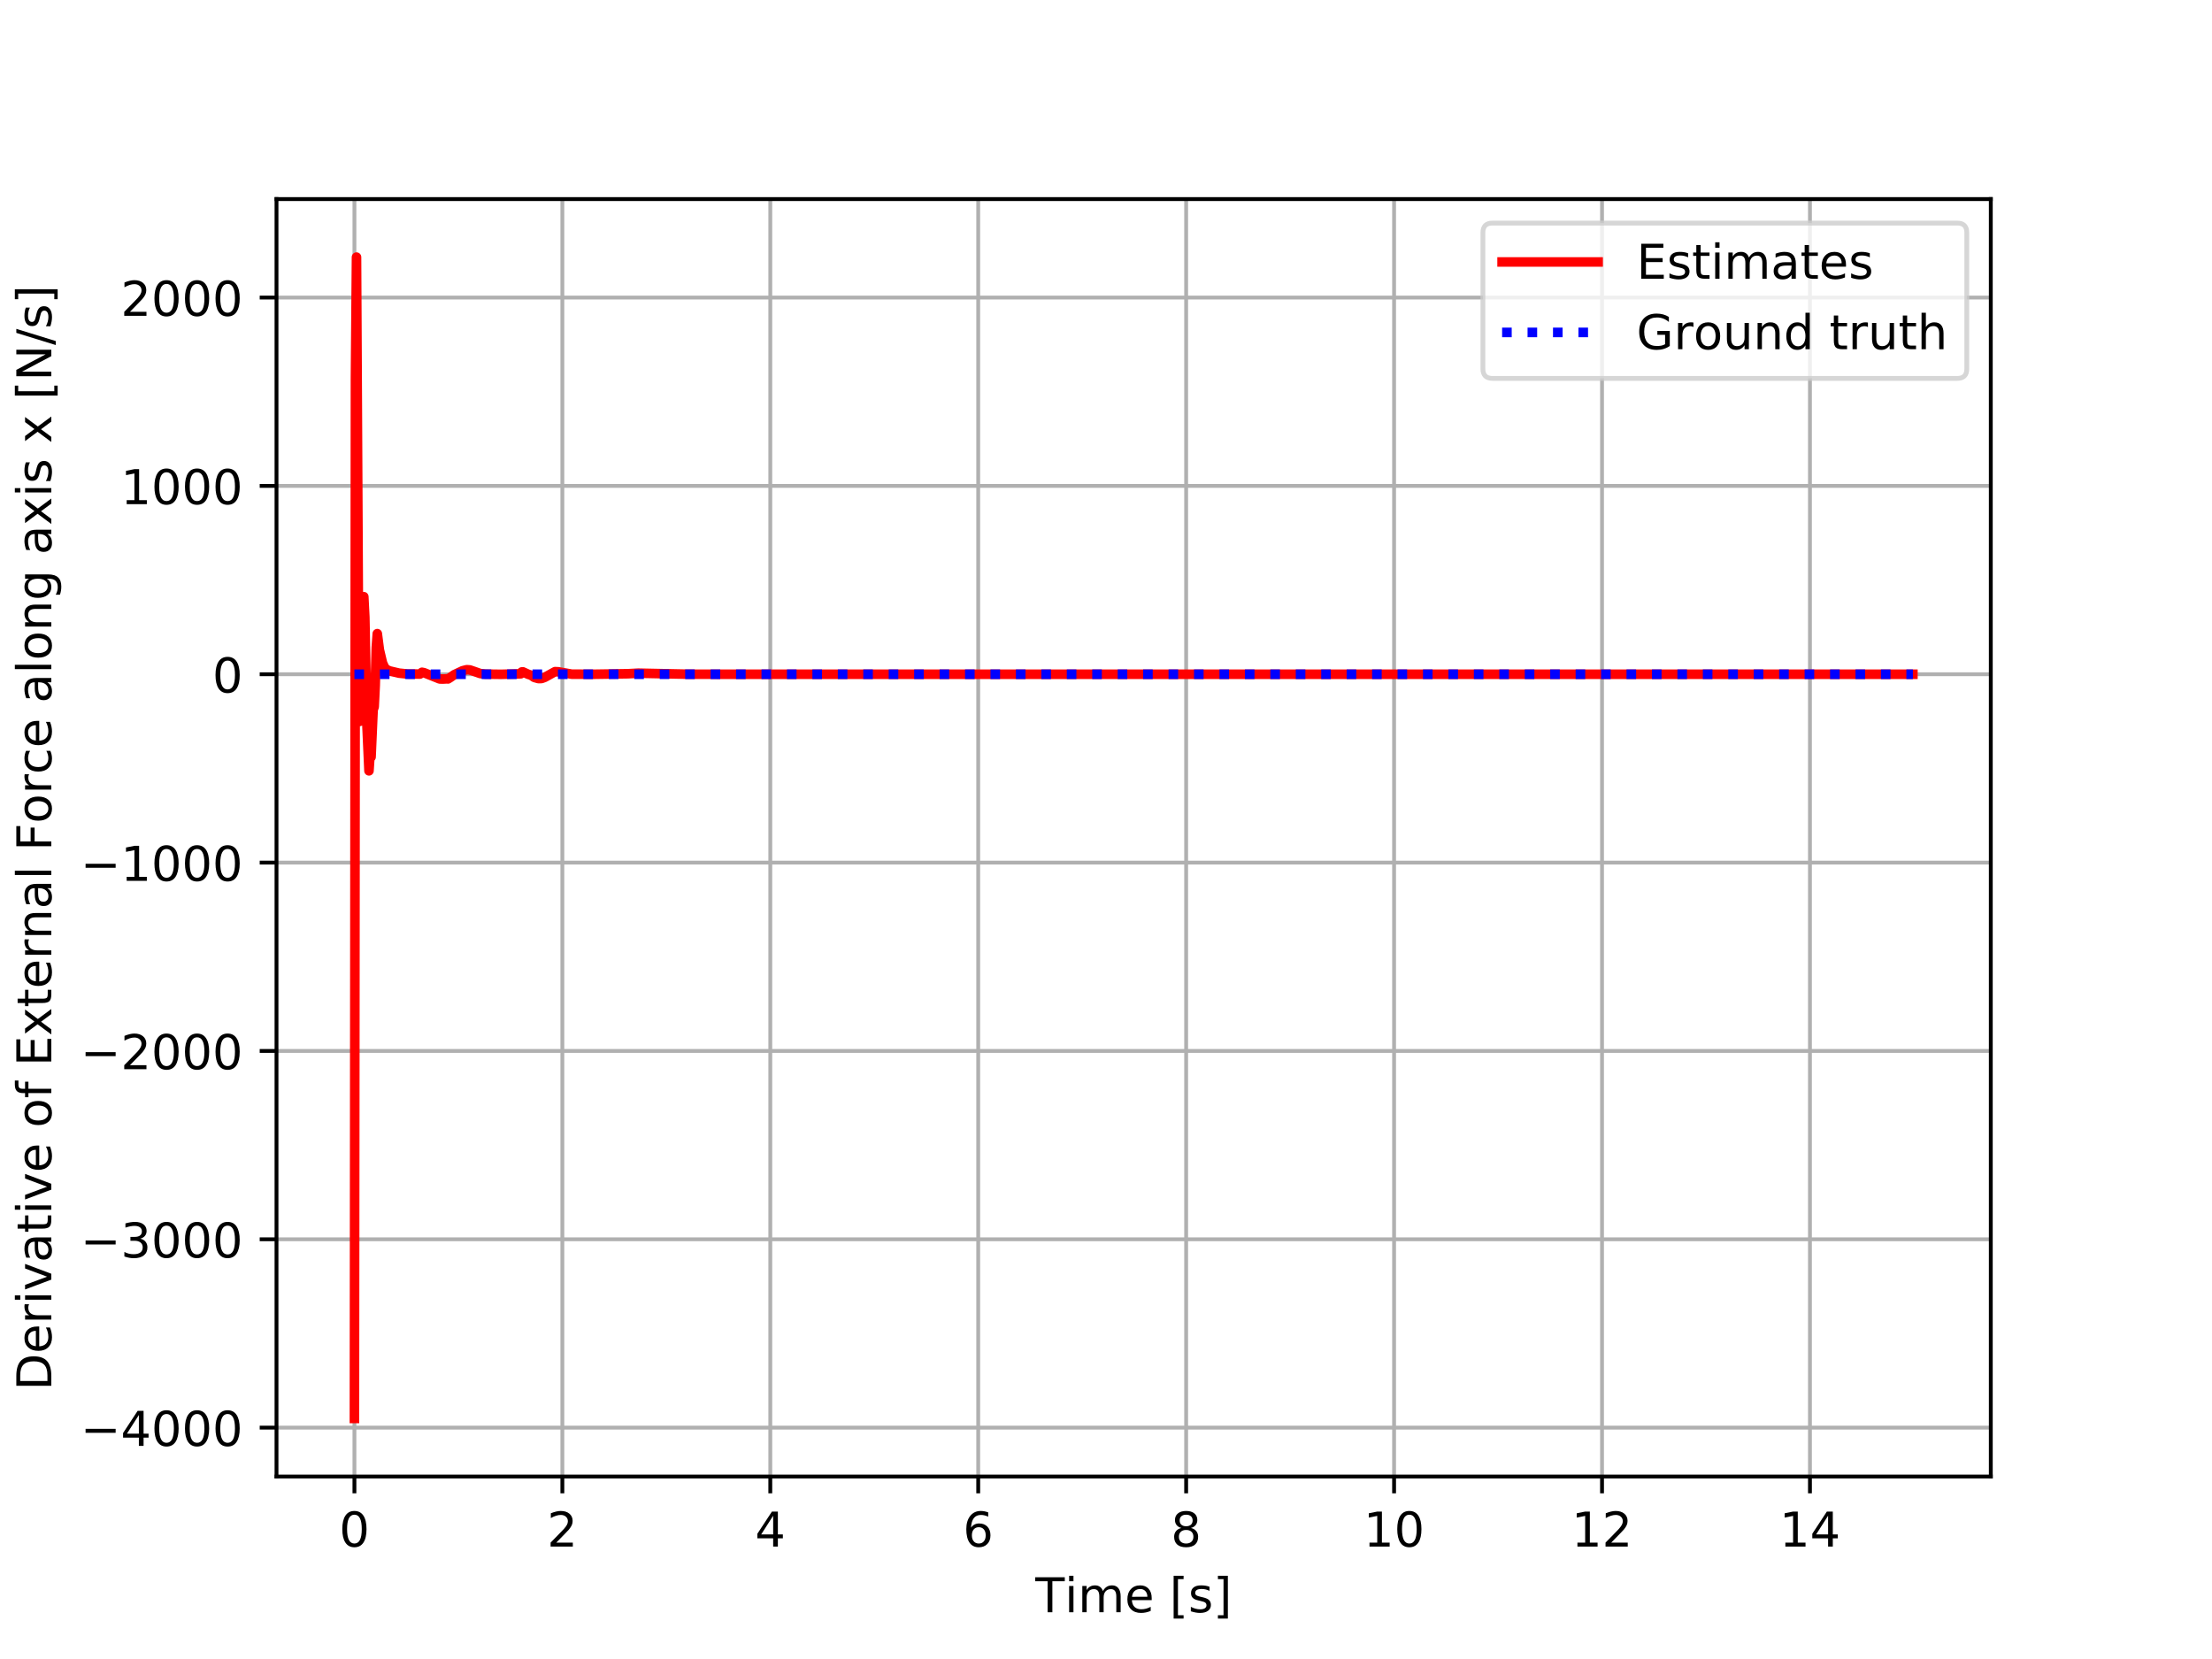 <?xml version="1.0" encoding="utf-8" standalone="no"?>
<!DOCTYPE svg PUBLIC "-//W3C//DTD SVG 1.1//EN"
  "http://www.w3.org/Graphics/SVG/1.1/DTD/svg11.dtd">
<!-- Created with matplotlib (https://matplotlib.org/) -->
<svg height="345.6pt" version="1.1" viewBox="0 0 460.8 345.6" width="460.8pt" xmlns="http://www.w3.org/2000/svg" xmlns:xlink="http://www.w3.org/1999/xlink">
 <defs>
  <style type="text/css">
*{stroke-linecap:butt;stroke-linejoin:round;}
  </style>
 </defs>
 <g id="figure_1">
  <g id="patch_1">
   <path d="M 0 345.6 
L 460.8 345.6 
L 460.8 0 
L 0 0 
z
" style="fill:#ffffff;"/>
  </g>
  <g id="axes_1">
   <g id="patch_2">
    <path d="M 57.6 307.584 
L 414.72 307.584 
L 414.72 41.472 
L 57.6 41.472 
z
" style="fill:#ffffff;"/>
   </g>
   <g id="PolyCollection_1">
    <path clip-path="url(#p3c9c982c5f)" d="M 73.833 140.458 
L 73.833 140.458 
L 74.049 140.458 
L 74.266 140.458 
L 74.482 140.458 
L 74.699 140.458 
L 74.916 140.458 
L 75.132 140.458 
L 75.349 140.458 
L 75.565 140.458 
L 75.782 140.458 
L 75.999 140.458 
L 76.215 140.458 
L 76.432 140.458 
L 76.648 140.458 
L 76.865 140.458 
L 77.081 140.458 
L 77.298 140.458 
L 77.515 140.458 
L 77.731 140.458 
L 77.948 140.458 
L 78.164 140.458 
L 78.381 140.458 
L 78.598 140.458 
L 78.814 140.458 
L 79.031 140.458 
L 79.247 140.458 
L 79.464 140.458 
L 79.68 140.458 
L 79.897 140.458 
L 80.114 140.458 
L 80.33 140.458 
L 80.547 140.458 
L 80.763 140.458 
L 80.98 140.458 
L 81.196 140.458 
L 81.413 140.458 
L 81.63 140.458 
L 81.846 140.458 
L 82.063 140.458 
L 82.279 140.458 
L 82.496 140.458 
L 82.713 140.458 
L 82.929 140.458 
L 83.146 140.458 
L 83.362 140.458 
L 83.579 140.458 
L 83.795 140.458 
L 84.012 140.458 
L 84.229 140.458 
L 84.445 140.458 
L 84.662 140.458 
L 84.878 140.458 
L 85.095 140.458 
L 85.312 140.458 
L 85.528 140.458 
L 85.745 140.458 
L 85.961 140.458 
L 86.178 140.458 
L 86.394 140.458 
L 86.611 140.458 
L 86.828 140.458 
L 87.044 140.458 
L 87.261 140.458 
L 87.477 140.458 
L 87.694 140.458 
L 87.91 140.458 
L 88.127 140.458 
L 88.344 140.458 
L 88.56 140.458 
L 88.777 140.458 
L 88.993 140.458 
L 89.21 140.458 
L 89.427 140.458 
L 89.643 140.458 
L 89.86 140.458 
L 90.076 140.458 
L 90.293 140.458 
L 90.509 140.458 
L 90.726 140.458 
L 90.943 140.458 
L 91.159 140.458 
L 91.376 140.458 
L 91.592 140.458 
L 91.809 140.458 
L 92.026 140.458 
L 92.242 140.458 
L 92.459 140.458 
L 92.675 140.458 
L 92.892 140.458 
L 93.108 140.458 
L 93.325 140.458 
L 93.542 140.458 
L 93.758 140.458 
L 93.975 140.458 
L 94.191 140.458 
L 94.408 140.458 
L 94.624 140.458 
L 94.841 140.458 
L 95.058 140.458 
L 95.274 140.458 
L 95.491 140.458 
L 95.707 140.458 
L 95.924 140.458 
L 96.141 140.458 
L 96.357 140.458 
L 96.574 140.458 
L 96.79 140.458 
L 97.007 140.458 
L 97.223 140.458 
L 97.44 140.458 
L 97.657 140.458 
L 97.873 140.458 
L 98.09 140.458 
L 98.306 140.458 
L 98.523 140.458 
L 98.74 140.458 
L 98.956 140.458 
L 99.173 140.458 
L 99.389 140.458 
L 99.606 140.458 
L 99.822 140.458 
L 100.039 140.458 
L 100.256 140.458 
L 100.472 140.458 
L 100.689 140.458 
L 100.905 140.458 
L 101.122 140.458 
L 101.338 140.458 
L 101.555 140.458 
L 101.772 140.458 
L 101.988 140.458 
L 102.205 140.458 
L 102.421 140.458 
L 102.638 140.458 
L 102.855 140.458 
L 103.071 140.458 
L 103.288 140.458 
L 103.504 140.458 
L 103.721 140.458 
L 103.937 140.458 
L 104.154 140.458 
L 104.371 140.458 
L 104.587 140.458 
L 104.804 140.458 
L 105.02 140.458 
L 105.237 140.458 
L 105.454 140.458 
L 105.67 140.458 
L 105.887 140.458 
L 106.103 140.458 
L 106.32 140.458 
L 106.536 140.458 
L 106.753 140.458 
L 106.97 140.458 
L 107.186 140.458 
L 107.403 140.458 
L 107.619 140.458 
L 107.836 140.458 
L 108.052 140.458 
L 108.269 140.458 
L 108.486 140.458 
L 108.702 140.458 
L 108.919 140.458 
L 109.135 140.458 
L 109.352 140.458 
L 109.569 140.458 
L 109.785 140.458 
L 110.002 140.458 
L 110.218 140.458 
L 110.435 140.458 
L 110.651 140.458 
L 110.868 140.458 
L 111.085 140.458 
L 111.301 140.458 
L 111.518 140.458 
L 111.734 140.458 
L 111.951 140.458 
L 112.168 140.458 
L 112.384 140.458 
L 112.601 140.458 
L 112.817 140.458 
L 113.034 140.458 
L 113.25 140.458 
L 113.467 140.458 
L 113.684 140.458 
L 113.9 140.458 
L 114.117 140.458 
L 114.333 140.458 
L 114.55 140.458 
L 114.766 140.458 
L 114.983 140.458 
L 115.2 140.458 
L 115.416 140.458 
L 115.633 140.458 
L 115.849 140.458 
L 116.066 140.458 
L 116.283 140.458 
L 116.499 140.458 
L 116.716 140.458 
L 116.932 140.458 
L 117.149 140.458 
L 117.365 140.458 
L 117.582 140.458 
L 117.799 140.458 
L 118.015 140.458 
L 118.232 140.458 
L 118.448 140.458 
L 118.665 140.458 
L 118.882 140.458 
L 119.098 140.458 
L 119.315 140.458 
L 119.531 140.458 
L 119.748 140.458 
L 119.964 140.458 
L 120.181 140.458 
L 120.398 140.458 
L 120.614 140.458 
L 120.831 140.458 
L 121.047 140.458 
L 121.264 140.458 
L 121.48 140.458 
L 121.697 140.458 
L 121.914 140.458 
L 122.13 140.458 
L 122.347 140.458 
L 122.563 140.458 
L 122.78 140.458 
L 122.997 140.458 
L 123.213 140.458 
L 123.43 140.458 
L 123.646 140.458 
L 123.863 140.458 
L 124.079 140.458 
L 124.296 140.458 
L 124.513 140.458 
L 124.729 140.458 
L 124.946 140.458 
L 125.162 140.458 
L 125.379 140.458 
L 125.596 140.458 
L 125.812 140.458 
L 126.029 140.458 
L 126.245 140.458 
L 126.462 140.458 
L 126.678 140.458 
L 126.895 140.458 
L 127.112 140.458 
L 127.328 140.458 
L 127.545 140.458 
L 127.761 140.458 
L 127.978 140.458 
L 128.194 140.458 
L 128.411 140.458 
L 128.628 140.458 
L 128.844 140.458 
L 129.061 140.458 
L 129.277 140.458 
L 129.494 140.458 
L 129.711 140.458 
L 129.927 140.458 
L 130.144 140.458 
L 130.36 140.458 
L 130.577 140.458 
L 130.793 140.458 
L 131.01 140.458 
L 131.227 140.458 
L 131.443 140.458 
L 131.66 140.458 
L 131.876 140.458 
L 132.093 140.458 
L 132.31 140.458 
L 132.526 140.458 
L 132.743 140.458 
L 132.959 140.458 
L 133.176 140.458 
L 133.392 140.458 
L 133.609 140.458 
L 133.826 140.458 
L 134.042 140.458 
L 134.259 140.458 
L 134.475 140.458 
L 134.692 140.458 
L 134.908 140.458 
L 135.125 140.458 
L 135.342 140.458 
L 135.558 140.458 
L 135.775 140.458 
L 135.991 140.458 
L 136.208 140.458 
L 136.425 140.458 
L 136.641 140.458 
L 136.858 140.458 
L 137.074 140.458 
L 137.291 140.458 
L 137.507 140.458 
L 137.724 140.458 
L 137.941 140.458 
L 138.157 140.458 
L 138.374 140.458 
L 138.59 140.458 
L 138.807 140.458 
L 139.024 140.458 
L 139.24 140.458 
L 139.457 140.458 
L 139.673 140.458 
L 139.89 140.458 
L 140.106 140.458 
L 140.323 140.458 
L 140.54 140.458 
L 140.756 140.458 
L 140.973 140.458 
L 141.189 140.458 
L 141.406 140.458 
L 141.623 140.458 
L 141.839 140.458 
L 142.056 140.458 
L 142.272 140.458 
L 142.489 140.458 
L 142.705 140.458 
L 142.922 140.458 
L 143.139 140.458 
L 143.355 140.458 
L 143.572 140.458 
L 143.788 140.458 
L 144.005 140.458 
L 144.221 140.458 
L 144.438 140.458 
L 144.655 140.458 
L 144.871 140.458 
L 145.088 140.458 
L 145.304 140.458 
L 145.521 140.458 
L 145.738 140.458 
L 145.954 140.458 
L 146.171 140.458 
L 146.387 140.458 
L 146.604 140.458 
L 146.82 140.458 
L 147.037 140.458 
L 147.254 140.458 
L 147.47 140.458 
L 147.687 140.458 
L 147.903 140.458 
L 148.12 140.458 
L 148.337 140.458 
L 148.553 140.458 
L 148.77 140.458 
L 148.986 140.458 
L 149.203 140.458 
L 149.419 140.458 
L 149.636 140.458 
L 149.853 140.458 
L 150.069 140.458 
L 150.286 140.458 
L 150.502 140.458 
L 150.719 140.458 
L 150.935 140.458 
L 151.152 140.458 
L 151.369 140.458 
L 151.585 140.458 
L 151.802 140.458 
L 152.018 140.458 
L 152.235 140.458 
L 152.452 140.458 
L 152.668 140.458 
L 152.885 140.458 
L 153.101 140.458 
L 153.318 140.458 
L 153.534 140.458 
L 153.751 140.458 
L 153.968 140.458 
L 154.184 140.458 
L 154.401 140.458 
L 154.617 140.458 
L 154.834 140.458 
L 155.051 140.458 
L 155.267 140.458 
L 155.484 140.458 
L 155.7 140.458 
L 155.917 140.458 
L 156.133 140.458 
L 156.35 140.458 
L 156.567 140.458 
L 156.783 140.458 
L 157 140.458 
L 157.216 140.458 
L 157.433 140.458 
L 157.649 140.458 
L 157.866 140.458 
L 158.083 140.458 
L 158.299 140.458 
L 158.516 140.458 
L 158.732 140.458 
L 158.949 140.458 
L 159.166 140.458 
L 159.382 140.458 
L 159.599 140.458 
L 159.815 140.458 
L 160.032 140.458 
L 160.248 140.458 
L 160.465 140.458 
L 160.682 140.458 
L 160.898 140.458 
L 161.115 140.458 
L 161.331 140.458 
L 161.548 140.458 
L 161.765 140.458 
L 161.981 140.458 
L 162.198 140.458 
L 162.414 140.458 
L 162.631 140.458 
L 162.847 140.458 
L 163.064 140.458 
L 163.281 140.458 
L 163.497 140.458 
L 163.714 140.458 
L 163.93 140.458 
L 164.147 140.458 
L 164.363 140.458 
L 164.58 140.458 
L 164.797 140.458 
L 165.013 140.458 
L 165.23 140.458 
L 165.446 140.458 
L 165.663 140.458 
L 165.88 140.458 
L 166.096 140.458 
L 166.313 140.458 
L 166.529 140.458 
L 166.746 140.458 
L 166.962 140.458 
L 167.179 140.458 
L 167.396 140.458 
L 167.612 140.458 
L 167.829 140.458 
L 168.045 140.458 
L 168.262 140.458 
L 168.479 140.458 
L 168.695 140.458 
L 168.912 140.458 
L 169.128 140.458 
L 169.345 140.458 
L 169.561 140.458 
L 169.778 140.458 
L 169.995 140.458 
L 170.211 140.458 
L 170.428 140.458 
L 170.644 140.458 
L 170.861 140.458 
L 171.077 140.458 
L 171.294 140.458 
L 171.511 140.458 
L 171.727 140.458 
L 171.944 140.458 
L 172.16 140.458 
L 172.377 140.458 
L 172.594 140.458 
L 172.81 140.458 
L 173.027 140.458 
L 173.243 140.458 
L 173.46 140.458 
L 173.676 140.458 
L 173.893 140.458 
L 174.11 140.458 
L 174.326 140.458 
L 174.543 140.458 
L 174.759 140.458 
L 174.976 140.458 
L 175.193 140.458 
L 175.409 140.458 
L 175.626 140.458 
L 175.842 140.458 
L 176.059 140.458 
L 176.275 140.458 
L 176.492 140.458 
L 176.709 140.458 
L 176.925 140.458 
L 177.142 140.458 
L 177.358 140.458 
L 177.575 140.458 
L 177.791 140.458 
L 178.008 140.458 
L 178.225 140.458 
L 178.441 140.458 
L 178.658 140.458 
L 178.874 140.458 
L 179.091 140.458 
L 179.308 140.458 
L 179.524 140.458 
L 179.741 140.458 
L 179.957 140.458 
L 180.174 140.458 
L 180.39 140.458 
L 180.607 140.458 
L 180.824 140.458 
L 181.04 140.458 
L 181.257 140.458 
L 181.473 140.458 
L 181.69 140.458 
L 181.907 140.458 
L 182.123 140.458 
L 182.34 140.458 
L 182.556 140.458 
L 182.773 140.458 
L 182.989 140.458 
L 183.206 140.458 
L 183.423 140.458 
L 183.639 140.458 
L 183.856 140.458 
L 184.072 140.458 
L 184.289 140.458 
L 184.505 140.458 
L 184.722 140.458 
L 184.939 140.458 
L 185.155 140.458 
L 185.372 140.458 
L 185.588 140.458 
L 185.805 140.458 
L 186.022 140.458 
L 186.238 140.458 
L 186.455 140.458 
L 186.671 140.458 
L 186.888 140.458 
L 187.104 140.458 
L 187.321 140.458 
L 187.538 140.458 
L 187.754 140.458 
L 187.971 140.458 
L 188.187 140.458 
L 188.404 140.458 
L 188.621 140.458 
L 188.837 140.458 
L 189.054 140.458 
L 189.27 140.458 
L 189.487 140.458 
L 189.703 140.458 
L 189.92 140.458 
L 190.137 140.458 
L 190.353 140.458 
L 190.57 140.458 
L 190.786 140.458 
L 191.003 140.458 
L 191.219 140.458 
L 191.436 140.458 
L 191.653 140.458 
L 191.869 140.458 
L 192.086 140.458 
L 192.302 140.458 
L 192.519 140.458 
L 192.736 140.458 
L 192.952 140.458 
L 193.169 140.458 
L 193.385 140.458 
L 193.602 140.458 
L 193.818 140.458 
L 194.035 140.458 
L 194.252 140.458 
L 194.468 140.458 
L 194.685 140.458 
L 194.901 140.458 
L 195.118 140.458 
L 195.335 140.458 
L 195.551 140.458 
L 195.768 140.458 
L 195.984 140.458 
L 196.201 140.458 
L 196.417 140.458 
L 196.634 140.458 
L 196.851 140.458 
L 197.067 140.458 
L 197.284 140.458 
L 197.5 140.458 
L 197.717 140.458 
L 197.933 140.458 
L 198.15 140.458 
L 198.367 140.458 
L 198.583 140.458 
L 198.8 140.458 
L 199.016 140.458 
L 199.233 140.458 
L 199.45 140.458 
L 199.666 140.458 
L 199.883 140.458 
L 200.099 140.458 
L 200.316 140.458 
L 200.532 140.458 
L 200.749 140.458 
L 200.966 140.458 
L 201.182 140.458 
L 201.399 140.458 
L 201.615 140.458 
L 201.832 140.458 
L 202.049 140.458 
L 202.265 140.458 
L 202.482 140.458 
L 202.698 140.458 
L 202.915 140.458 
L 203.131 140.458 
L 203.348 140.458 
L 203.565 140.458 
L 203.781 140.458 
L 203.998 140.458 
L 204.214 140.458 
L 204.431 140.458 
L 204.648 140.458 
L 204.864 140.458 
L 205.081 140.458 
L 205.297 140.458 
L 205.514 140.458 
L 205.73 140.458 
L 205.947 140.458 
L 206.164 140.458 
L 206.38 140.458 
L 206.597 140.458 
L 206.813 140.458 
L 207.03 140.458 
L 207.246 140.458 
L 207.463 140.458 
L 207.68 140.458 
L 207.896 140.458 
L 208.113 140.458 
L 208.329 140.458 
L 208.546 140.458 
L 208.763 140.458 
L 208.979 140.458 
L 209.196 140.458 
L 209.412 140.458 
L 209.629 140.458 
L 209.845 140.458 
L 210.062 140.458 
L 210.279 140.458 
L 210.495 140.458 
L 210.712 140.458 
L 210.928 140.458 
L 211.145 140.458 
L 211.362 140.458 
L 211.578 140.458 
L 211.795 140.458 
L 212.011 140.458 
L 212.228 140.458 
L 212.444 140.458 
L 212.661 140.458 
L 212.878 140.458 
L 213.094 140.458 
L 213.311 140.458 
L 213.527 140.458 
L 213.744 140.458 
L 213.96 140.458 
L 214.177 140.458 
L 214.394 140.458 
L 214.61 140.458 
L 214.827 140.458 
L 215.043 140.458 
L 215.26 140.458 
L 215.477 140.458 
L 215.693 140.458 
L 215.91 140.458 
L 216.126 140.458 
L 216.343 140.458 
L 216.559 140.458 
L 216.776 140.458 
L 216.993 140.458 
L 217.209 140.458 
L 217.426 140.458 
L 217.642 140.458 
L 217.859 140.458 
L 218.076 140.458 
L 218.292 140.458 
L 218.509 140.458 
L 218.725 140.458 
L 218.942 140.458 
L 219.158 140.458 
L 219.375 140.458 
L 219.592 140.458 
L 219.808 140.458 
L 220.025 140.458 
L 220.241 140.458 
L 220.458 140.458 
L 220.674 140.458 
L 220.891 140.458 
L 221.108 140.458 
L 221.324 140.458 
L 221.541 140.458 
L 221.757 140.458 
L 221.974 140.458 
L 222.191 140.458 
L 222.407 140.458 
L 222.624 140.458 
L 222.84 140.458 
L 223.057 140.458 
L 223.273 140.458 
L 223.49 140.458 
L 223.707 140.458 
L 223.923 140.458 
L 224.14 140.458 
L 224.356 140.458 
L 224.573 140.458 
L 224.79 140.458 
L 225.006 140.458 
L 225.223 140.458 
L 225.439 140.458 
L 225.656 140.458 
L 225.872 140.458 
L 226.089 140.458 
L 226.306 140.458 
L 226.522 140.458 
L 226.739 140.458 
L 226.955 140.458 
L 227.172 140.458 
L 227.388 140.458 
L 227.605 140.458 
L 227.822 140.458 
L 228.038 140.458 
L 228.255 140.458 
L 228.471 140.458 
L 228.688 140.458 
L 228.905 140.458 
L 229.121 140.458 
L 229.338 140.458 
L 229.554 140.458 
L 229.771 140.458 
L 229.987 140.458 
L 230.204 140.458 
L 230.421 140.458 
L 230.637 140.458 
L 230.854 140.458 
L 231.07 140.458 
L 231.287 140.458 
L 231.504 140.458 
L 231.72 140.458 
L 231.937 140.458 
L 232.153 140.458 
L 232.37 140.458 
L 232.586 140.458 
L 232.803 140.458 
L 233.02 140.458 
L 233.236 140.458 
L 233.453 140.458 
L 233.669 140.458 
L 233.886 140.458 
L 234.102 140.458 
L 234.319 140.458 
L 234.536 140.458 
L 234.752 140.458 
L 234.969 140.458 
L 235.185 140.458 
L 235.402 140.458 
L 235.619 140.458 
L 235.835 140.458 
L 236.052 140.458 
L 236.268 140.458 
L 236.485 140.458 
L 236.701 140.458 
L 236.918 140.458 
L 237.135 140.458 
L 237.351 140.458 
L 237.568 140.458 
L 237.784 140.458 
L 238.001 140.458 
L 238.218 140.458 
L 238.434 140.458 
L 238.651 140.458 
L 238.867 140.458 
L 239.084 140.458 
L 239.3 140.458 
L 239.517 140.458 
L 239.734 140.458 
L 239.95 140.458 
L 240.167 140.458 
L 240.383 140.458 
L 240.6 140.458 
L 240.816 140.458 
L 241.033 140.458 
L 241.25 140.458 
L 241.466 140.458 
L 241.683 140.458 
L 241.899 140.458 
L 242.116 140.458 
L 242.333 140.458 
L 242.549 140.458 
L 242.766 140.458 
L 242.982 140.458 
L 243.199 140.458 
L 243.415 140.458 
L 243.632 140.458 
L 243.849 140.458 
L 244.065 140.458 
L 244.282 140.458 
L 244.498 140.458 
L 244.715 140.458 
L 244.932 140.458 
L 245.148 140.458 
L 245.365 140.458 
L 245.581 140.458 
L 245.798 140.458 
L 246.014 140.458 
L 246.231 140.458 
L 246.448 140.458 
L 246.664 140.458 
L 246.881 140.458 
L 247.097 140.458 
L 247.314 140.458 
L 247.53 140.458 
L 247.747 140.458 
L 247.964 140.458 
L 248.18 140.458 
L 248.397 140.458 
L 248.613 140.458 
L 248.83 140.458 
L 249.047 140.458 
L 249.263 140.458 
L 249.48 140.458 
L 249.696 140.458 
L 249.913 140.458 
L 250.129 140.458 
L 250.346 140.458 
L 250.563 140.458 
L 250.779 140.458 
L 250.996 140.458 
L 251.212 140.458 
L 251.429 140.458 
L 251.646 140.458 
L 251.862 140.458 
L 252.079 140.458 
L 252.295 140.458 
L 252.512 140.458 
L 252.728 140.458 
L 252.945 140.458 
L 253.162 140.458 
L 253.378 140.458 
L 253.595 140.458 
L 253.811 140.458 
L 254.028 140.458 
L 254.244 140.458 
L 254.461 140.458 
L 254.678 140.458 
L 254.894 140.458 
L 255.111 140.458 
L 255.327 140.458 
L 255.544 140.458 
L 255.761 140.458 
L 255.977 140.458 
L 256.194 140.458 
L 256.41 140.458 
L 256.627 140.458 
L 256.843 140.458 
L 257.06 140.458 
L 257.277 140.458 
L 257.493 140.458 
L 257.71 140.458 
L 257.926 140.458 
L 258.143 140.458 
L 258.36 140.458 
L 258.576 140.458 
L 258.793 140.458 
L 259.009 140.458 
L 259.226 140.458 
L 259.442 140.458 
L 259.659 140.458 
L 259.876 140.458 
L 260.092 140.458 
L 260.309 140.458 
L 260.525 140.458 
L 260.742 140.458 
L 260.958 140.458 
L 261.175 140.458 
L 261.392 140.458 
L 261.608 140.458 
L 261.825 140.458 
L 262.041 140.458 
L 262.258 140.458 
L 262.475 140.458 
L 262.691 140.458 
L 262.908 140.458 
L 263.124 140.458 
L 263.341 140.458 
L 263.557 140.458 
L 263.774 140.458 
L 263.991 140.458 
L 264.207 140.458 
L 264.424 140.458 
L 264.64 140.458 
L 264.857 140.458 
L 265.074 140.458 
L 265.29 140.458 
L 265.507 140.458 
L 265.723 140.458 
L 265.94 140.458 
L 266.156 140.458 
L 266.373 140.458 
L 266.59 140.458 
L 266.806 140.458 
L 267.023 140.458 
L 267.239 140.458 
L 267.456 140.458 
L 267.672 140.458 
L 267.889 140.458 
L 268.106 140.458 
L 268.322 140.458 
L 268.539 140.458 
L 268.755 140.458 
L 268.972 140.458 
L 269.189 140.458 
L 269.405 140.458 
L 269.622 140.458 
L 269.838 140.458 
L 270.055 140.458 
L 270.271 140.458 
L 270.488 140.458 
L 270.705 140.458 
L 270.921 140.458 
L 271.138 140.458 
L 271.354 140.458 
L 271.571 140.458 
L 271.788 140.458 
L 272.004 140.458 
L 272.221 140.458 
L 272.437 140.458 
L 272.654 140.458 
L 272.87 140.458 
L 273.087 140.458 
L 273.304 140.458 
L 273.52 140.458 
L 273.737 140.458 
L 273.953 140.458 
L 274.17 140.458 
L 274.387 140.458 
L 274.603 140.458 
L 274.82 140.458 
L 275.036 140.458 
L 275.253 140.458 
L 275.469 140.458 
L 275.686 140.458 
L 275.903 140.458 
L 276.119 140.458 
L 276.336 140.458 
L 276.552 140.458 
L 276.769 140.458 
L 276.985 140.458 
L 277.202 140.458 
L 277.419 140.458 
L 277.635 140.458 
L 277.852 140.458 
L 278.068 140.458 
L 278.285 140.458 
L 278.502 140.458 
L 278.718 140.458 
L 278.935 140.458 
L 279.151 140.458 
L 279.368 140.458 
L 279.584 140.458 
L 279.801 140.458 
L 280.018 140.458 
L 280.234 140.458 
L 280.451 140.458 
L 280.667 140.458 
L 280.884 140.458 
L 281.101 140.458 
L 281.317 140.458 
L 281.534 140.458 
L 281.75 140.458 
L 281.967 140.458 
L 282.183 140.458 
L 282.4 140.458 
L 282.617 140.458 
L 282.833 140.458 
L 283.05 140.458 
L 283.266 140.458 
L 283.483 140.458 
L 283.699 140.458 
L 283.916 140.458 
L 284.133 140.458 
L 284.349 140.458 
L 284.566 140.458 
L 284.782 140.458 
L 284.999 140.458 
L 285.216 140.458 
L 285.432 140.458 
L 285.649 140.458 
L 285.865 140.458 
L 286.082 140.458 
L 286.298 140.458 
L 286.515 140.458 
L 286.732 140.458 
L 286.948 140.458 
L 287.165 140.458 
L 287.381 140.458 
L 287.598 140.458 
L 287.815 140.458 
L 288.031 140.458 
L 288.248 140.458 
L 288.464 140.458 
L 288.681 140.458 
L 288.897 140.458 
L 289.114 140.458 
L 289.331 140.458 
L 289.547 140.458 
L 289.764 140.458 
L 289.98 140.458 
L 290.197 140.458 
L 290.413 140.458 
L 290.63 140.458 
L 290.847 140.458 
L 291.063 140.458 
L 291.28 140.458 
L 291.496 140.458 
L 291.713 140.458 
L 291.93 140.458 
L 292.146 140.458 
L 292.363 140.458 
L 292.579 140.458 
L 292.796 140.458 
L 293.012 140.458 
L 293.229 140.458 
L 293.446 140.458 
L 293.662 140.458 
L 293.879 140.458 
L 294.095 140.458 
L 294.312 140.458 
L 294.529 140.458 
L 294.745 140.458 
L 294.962 140.458 
L 295.178 140.458 
L 295.395 140.458 
L 295.611 140.458 
L 295.828 140.458 
L 296.045 140.458 
L 296.261 140.458 
L 296.478 140.458 
L 296.694 140.458 
L 296.911 140.458 
L 297.127 140.458 
L 297.344 140.458 
L 297.561 140.458 
L 297.777 140.458 
L 297.994 140.458 
L 298.21 140.458 
L 298.427 140.458 
L 298.644 140.458 
L 298.86 140.458 
L 299.077 140.458 
L 299.293 140.458 
L 299.51 140.458 
L 299.726 140.458 
L 299.943 140.458 
L 300.16 140.458 
L 300.376 140.458 
L 300.593 140.458 
L 300.809 140.458 
L 301.026 140.458 
L 301.243 140.458 
L 301.459 140.458 
L 301.676 140.458 
L 301.892 140.458 
L 302.109 140.458 
L 302.325 140.458 
L 302.542 140.458 
L 302.759 140.458 
L 302.975 140.458 
L 303.192 140.458 
L 303.408 140.458 
L 303.625 140.458 
L 303.841 140.458 
L 304.058 140.458 
L 304.275 140.458 
L 304.491 140.458 
L 304.708 140.458 
L 304.924 140.458 
L 305.141 140.458 
L 305.358 140.458 
L 305.574 140.458 
L 305.791 140.458 
L 306.007 140.458 
L 306.224 140.458 
L 306.44 140.458 
L 306.657 140.458 
L 306.874 140.458 
L 307.09 140.458 
L 307.307 140.458 
L 307.523 140.458 
L 307.74 140.458 
L 307.957 140.458 
L 308.173 140.458 
L 308.39 140.458 
L 308.606 140.458 
L 308.823 140.458 
L 309.039 140.458 
L 309.256 140.458 
L 309.473 140.458 
L 309.689 140.458 
L 309.906 140.458 
L 310.122 140.458 
L 310.339 140.458 
L 310.555 140.458 
L 310.772 140.458 
L 310.989 140.458 
L 311.205 140.458 
L 311.422 140.458 
L 311.638 140.458 
L 311.855 140.458 
L 312.072 140.458 
L 312.288 140.458 
L 312.505 140.458 
L 312.721 140.458 
L 312.938 140.458 
L 313.154 140.458 
L 313.371 140.458 
L 313.588 140.458 
L 313.804 140.458 
L 314.021 140.458 
L 314.237 140.458 
L 314.454 140.458 
L 314.671 140.458 
L 314.887 140.458 
L 315.104 140.458 
L 315.32 140.458 
L 315.537 140.458 
L 315.753 140.458 
L 315.97 140.458 
L 316.187 140.458 
L 316.403 140.458 
L 316.62 140.458 
L 316.836 140.458 
L 317.053 140.458 
L 317.269 140.458 
L 317.486 140.458 
L 317.703 140.458 
L 317.919 140.458 
L 318.136 140.458 
L 318.352 140.458 
L 318.569 140.458 
L 318.786 140.458 
L 319.002 140.458 
L 319.219 140.458 
L 319.435 140.458 
L 319.652 140.458 
L 319.868 140.458 
L 320.085 140.458 
L 320.302 140.458 
L 320.518 140.458 
L 320.735 140.458 
L 320.951 140.458 
L 321.168 140.458 
L 321.385 140.458 
L 321.601 140.458 
L 321.818 140.458 
L 322.034 140.458 
L 322.251 140.458 
L 322.467 140.458 
L 322.684 140.458 
L 322.901 140.458 
L 323.117 140.458 
L 323.334 140.458 
L 323.55 140.458 
L 323.767 140.458 
L 323.983 140.458 
L 324.2 140.458 
L 324.417 140.458 
L 324.633 140.458 
L 324.85 140.458 
L 325.066 140.458 
L 325.283 140.458 
L 325.5 140.458 
L 325.716 140.458 
L 325.933 140.458 
L 326.149 140.458 
L 326.366 140.458 
L 326.582 140.458 
L 326.799 140.458 
L 327.016 140.458 
L 327.232 140.458 
L 327.449 140.458 
L 327.665 140.458 
L 327.882 140.458 
L 328.099 140.458 
L 328.315 140.458 
L 328.532 140.458 
L 328.748 140.458 
L 328.965 140.458 
L 329.181 140.458 
L 329.398 140.458 
L 329.615 140.458 
L 329.831 140.458 
L 330.048 140.458 
L 330.264 140.458 
L 330.481 140.458 
L 330.697 140.458 
L 330.914 140.458 
L 331.131 140.458 
L 331.347 140.458 
L 331.564 140.458 
L 331.78 140.458 
L 331.997 140.458 
L 332.214 140.458 
L 332.43 140.458 
L 332.647 140.458 
L 332.863 140.458 
L 333.08 140.458 
L 333.296 140.458 
L 333.513 140.458 
L 333.73 140.458 
L 333.946 140.458 
L 334.163 140.458 
L 334.379 140.458 
L 334.596 140.458 
L 334.813 140.458 
L 335.029 140.458 
L 335.246 140.458 
L 335.462 140.458 
L 335.679 140.458 
L 335.895 140.458 
L 336.112 140.458 
L 336.329 140.458 
L 336.545 140.458 
L 336.762 140.458 
L 336.978 140.458 
L 337.195 140.458 
L 337.412 140.458 
L 337.628 140.458 
L 337.845 140.458 
L 338.061 140.458 
L 338.278 140.458 
L 338.494 140.458 
L 338.711 140.458 
L 338.928 140.458 
L 339.144 140.458 
L 339.361 140.458 
L 339.577 140.458 
L 339.794 140.458 
L 340.01 140.458 
L 340.227 140.458 
L 340.444 140.458 
L 340.66 140.458 
L 340.877 140.458 
L 341.093 140.458 
L 341.31 140.458 
L 341.527 140.458 
L 341.743 140.458 
L 341.96 140.458 
L 342.176 140.458 
L 342.393 140.458 
L 342.609 140.458 
L 342.826 140.458 
L 343.043 140.458 
L 343.259 140.458 
L 343.476 140.458 
L 343.692 140.458 
L 343.909 140.458 
L 344.126 140.458 
L 344.342 140.458 
L 344.559 140.458 
L 344.775 140.458 
L 344.992 140.458 
L 345.208 140.458 
L 345.425 140.458 
L 345.642 140.458 
L 345.858 140.458 
L 346.075 140.458 
L 346.291 140.458 
L 346.508 140.458 
L 346.724 140.458 
L 346.941 140.458 
L 347.158 140.458 
L 347.374 140.458 
L 347.591 140.458 
L 347.807 140.458 
L 348.024 140.458 
L 348.241 140.458 
L 348.457 140.458 
L 348.674 140.458 
L 348.89 140.458 
L 349.107 140.458 
L 349.323 140.458 
L 349.54 140.458 
L 349.757 140.458 
L 349.973 140.458 
L 350.19 140.458 
L 350.406 140.458 
L 350.623 140.458 
L 350.84 140.458 
L 351.056 140.458 
L 351.273 140.458 
L 351.489 140.458 
L 351.706 140.458 
L 351.922 140.458 
L 352.139 140.458 
L 352.356 140.458 
L 352.572 140.458 
L 352.789 140.458 
L 353.005 140.458 
L 353.222 140.458 
L 353.438 140.458 
L 353.655 140.458 
L 353.872 140.458 
L 354.088 140.458 
L 354.305 140.458 
L 354.521 140.458 
L 354.738 140.458 
L 354.955 140.458 
L 355.171 140.458 
L 355.388 140.458 
L 355.604 140.458 
L 355.821 140.458 
L 356.037 140.458 
L 356.254 140.458 
L 356.471 140.458 
L 356.687 140.458 
L 356.904 140.458 
L 357.12 140.458 
L 357.337 140.458 
L 357.554 140.458 
L 357.77 140.458 
L 357.987 140.458 
L 358.203 140.458 
L 358.42 140.458 
L 358.636 140.458 
L 358.853 140.458 
L 359.07 140.458 
L 359.286 140.458 
L 359.503 140.458 
L 359.719 140.458 
L 359.936 140.458 
L 360.152 140.458 
L 360.369 140.458 
L 360.586 140.458 
L 360.802 140.458 
L 361.019 140.458 
L 361.235 140.458 
L 361.452 140.458 
L 361.669 140.458 
L 361.885 140.458 
L 362.102 140.458 
L 362.318 140.458 
L 362.535 140.458 
L 362.751 140.458 
L 362.968 140.458 
L 363.185 140.458 
L 363.401 140.458 
L 363.618 140.458 
L 363.834 140.458 
L 364.051 140.458 
L 364.268 140.458 
L 364.484 140.458 
L 364.701 140.458 
L 364.917 140.458 
L 365.134 140.458 
L 365.35 140.458 
L 365.567 140.458 
L 365.784 140.458 
L 366 140.458 
L 366.217 140.458 
L 366.433 140.458 
L 366.65 140.458 
L 366.866 140.458 
L 367.083 140.458 
L 367.3 140.458 
L 367.516 140.458 
L 367.733 140.458 
L 367.949 140.458 
L 368.166 140.458 
L 368.383 140.458 
L 368.599 140.458 
L 368.816 140.458 
L 369.032 140.458 
L 369.249 140.458 
L 369.465 140.458 
L 369.682 140.458 
L 369.899 140.458 
L 370.115 140.458 
L 370.332 140.458 
L 370.548 140.458 
L 370.765 140.458 
L 370.982 140.458 
L 371.198 140.458 
L 371.415 140.458 
L 371.631 140.458 
L 371.848 140.458 
L 372.064 140.458 
L 372.281 140.458 
L 372.498 140.458 
L 372.714 140.458 
L 372.931 140.458 
L 373.147 140.458 
L 373.364 140.458 
L 373.58 140.458 
L 373.797 140.458 
L 374.014 140.458 
L 374.23 140.458 
L 374.447 140.458 
L 374.663 140.458 
L 374.88 140.458 
L 375.097 140.458 
L 375.313 140.458 
L 375.53 140.458 
L 375.746 140.458 
L 375.963 140.458 
L 376.179 140.458 
L 376.396 140.458 
L 376.613 140.458 
L 376.829 140.458 
L 377.046 140.458 
L 377.262 140.458 
L 377.479 140.458 
L 377.696 140.458 
L 377.912 140.458 
L 378.129 140.458 
L 378.345 140.458 
L 378.562 140.458 
L 378.778 140.458 
L 378.995 140.458 
L 379.212 140.458 
L 379.428 140.458 
L 379.645 140.458 
L 379.861 140.458 
L 380.078 140.458 
L 380.294 140.458 
L 380.511 140.458 
L 380.728 140.458 
L 380.944 140.458 
L 381.161 140.458 
L 381.377 140.458 
L 381.594 140.458 
L 381.811 140.458 
L 382.027 140.458 
L 382.244 140.458 
L 382.46 140.458 
L 382.677 140.458 
L 382.893 140.458 
L 383.11 140.458 
L 383.327 140.458 
L 383.543 140.458 
L 383.76 140.458 
L 383.976 140.458 
L 384.193 140.458 
L 384.41 140.458 
L 384.626 140.458 
L 384.843 140.458 
L 385.059 140.458 
L 385.276 140.458 
L 385.492 140.458 
L 385.709 140.458 
L 385.926 140.458 
L 386.142 140.458 
L 386.359 140.458 
L 386.575 140.458 
L 386.792 140.458 
L 387.008 140.458 
L 387.225 140.458 
L 387.442 140.458 
L 387.658 140.458 
L 387.875 140.458 
L 388.091 140.458 
L 388.308 140.458 
L 388.525 140.458 
L 388.741 140.458 
L 388.958 140.458 
L 389.174 140.458 
L 389.391 140.458 
L 389.607 140.458 
L 389.824 140.458 
L 390.041 140.458 
L 390.257 140.458 
L 390.474 140.458 
L 390.69 140.458 
L 390.907 140.458 
L 391.124 140.458 
L 391.34 140.458 
L 391.557 140.458 
L 391.773 140.458 
L 391.99 140.458 
L 392.206 140.458 
L 392.423 140.458 
L 392.64 140.458 
L 392.856 140.458 
L 393.073 140.458 
L 393.289 140.458 
L 393.506 140.458 
L 393.722 140.458 
L 393.939 140.458 
L 394.156 140.458 
L 394.372 140.458 
L 394.589 140.458 
L 394.805 140.458 
L 395.022 140.458 
L 395.239 140.458 
L 395.455 140.458 
L 395.672 140.458 
L 395.888 140.458 
L 396.105 140.458 
L 396.321 140.458 
L 396.538 140.458 
L 396.755 140.458 
L 396.971 140.458 
L 397.188 140.458 
L 397.404 140.458 
L 397.621 140.458 
L 397.838 140.458 
L 398.054 140.458 
L 398.271 140.458 
L 398.487 140.458 
L 398.487 140.458 
L 398.487 140.458 
L 398.271 140.458 
L 398.054 140.458 
L 397.838 140.458 
L 397.621 140.458 
L 397.404 140.458 
L 397.188 140.458 
L 396.971 140.458 
L 396.755 140.458 
L 396.538 140.458 
L 396.321 140.458 
L 396.105 140.458 
L 395.888 140.458 
L 395.672 140.458 
L 395.455 140.458 
L 395.239 140.458 
L 395.022 140.458 
L 394.805 140.458 
L 394.589 140.458 
L 394.372 140.458 
L 394.156 140.458 
L 393.939 140.458 
L 393.722 140.458 
L 393.506 140.458 
L 393.289 140.458 
L 393.073 140.458 
L 392.856 140.458 
L 392.64 140.458 
L 392.423 140.458 
L 392.206 140.458 
L 391.99 140.458 
L 391.773 140.458 
L 391.557 140.458 
L 391.34 140.458 
L 391.124 140.458 
L 390.907 140.458 
L 390.69 140.458 
L 390.474 140.458 
L 390.257 140.458 
L 390.041 140.458 
L 389.824 140.458 
L 389.607 140.458 
L 389.391 140.458 
L 389.174 140.458 
L 388.958 140.458 
L 388.741 140.458 
L 388.525 140.458 
L 388.308 140.458 
L 388.091 140.458 
L 387.875 140.458 
L 387.658 140.458 
L 387.442 140.458 
L 387.225 140.458 
L 387.008 140.458 
L 386.792 140.458 
L 386.575 140.458 
L 386.359 140.458 
L 386.142 140.458 
L 385.926 140.458 
L 385.709 140.458 
L 385.492 140.458 
L 385.276 140.458 
L 385.059 140.458 
L 384.843 140.458 
L 384.626 140.458 
L 384.41 140.458 
L 384.193 140.458 
L 383.976 140.458 
L 383.76 140.458 
L 383.543 140.458 
L 383.327 140.458 
L 383.11 140.458 
L 382.893 140.458 
L 382.677 140.458 
L 382.46 140.458 
L 382.244 140.458 
L 382.027 140.458 
L 381.811 140.458 
L 381.594 140.458 
L 381.377 140.458 
L 381.161 140.458 
L 380.944 140.458 
L 380.728 140.458 
L 380.511 140.458 
L 380.294 140.458 
L 380.078 140.458 
L 379.861 140.458 
L 379.645 140.458 
L 379.428 140.458 
L 379.212 140.458 
L 378.995 140.458 
L 378.778 140.458 
L 378.562 140.458 
L 378.345 140.458 
L 378.129 140.458 
L 377.912 140.458 
L 377.696 140.458 
L 377.479 140.458 
L 377.262 140.458 
L 377.046 140.458 
L 376.829 140.458 
L 376.613 140.458 
L 376.396 140.458 
L 376.179 140.458 
L 375.963 140.458 
L 375.746 140.458 
L 375.53 140.458 
L 375.313 140.458 
L 375.097 140.458 
L 374.88 140.458 
L 374.663 140.458 
L 374.447 140.458 
L 374.23 140.458 
L 374.014 140.458 
L 373.797 140.458 
L 373.58 140.458 
L 373.364 140.458 
L 373.147 140.458 
L 372.931 140.458 
L 372.714 140.458 
L 372.498 140.458 
L 372.281 140.458 
L 372.064 140.458 
L 371.848 140.458 
L 371.631 140.458 
L 371.415 140.458 
L 371.198 140.458 
L 370.982 140.458 
L 370.765 140.458 
L 370.548 140.458 
L 370.332 140.458 
L 370.115 140.458 
L 369.899 140.458 
L 369.682 140.458 
L 369.465 140.458 
L 369.249 140.458 
L 369.032 140.458 
L 368.816 140.458 
L 368.599 140.458 
L 368.383 140.458 
L 368.166 140.458 
L 367.949 140.458 
L 367.733 140.458 
L 367.516 140.458 
L 367.3 140.458 
L 367.083 140.458 
L 366.866 140.458 
L 366.65 140.458 
L 366.433 140.458 
L 366.217 140.458 
L 366 140.458 
L 365.784 140.458 
L 365.567 140.458 
L 365.35 140.458 
L 365.134 140.458 
L 364.917 140.458 
L 364.701 140.458 
L 364.484 140.458 
L 364.268 140.458 
L 364.051 140.458 
L 363.834 140.458 
L 363.618 140.458 
L 363.401 140.458 
L 363.185 140.458 
L 362.968 140.458 
L 362.751 140.458 
L 362.535 140.458 
L 362.318 140.458 
L 362.102 140.458 
L 361.885 140.458 
L 361.669 140.458 
L 361.452 140.458 
L 361.235 140.458 
L 361.019 140.458 
L 360.802 140.458 
L 360.586 140.458 
L 360.369 140.458 
L 360.152 140.458 
L 359.936 140.458 
L 359.719 140.458 
L 359.503 140.458 
L 359.286 140.458 
L 359.07 140.458 
L 358.853 140.458 
L 358.636 140.458 
L 358.42 140.458 
L 358.203 140.458 
L 357.987 140.458 
L 357.77 140.458 
L 357.554 140.458 
L 357.337 140.458 
L 357.12 140.458 
L 356.904 140.458 
L 356.687 140.458 
L 356.471 140.458 
L 356.254 140.458 
L 356.037 140.458 
L 355.821 140.458 
L 355.604 140.458 
L 355.388 140.458 
L 355.171 140.458 
L 354.955 140.458 
L 354.738 140.458 
L 354.521 140.458 
L 354.305 140.458 
L 354.088 140.458 
L 353.872 140.458 
L 353.655 140.458 
L 353.438 140.458 
L 353.222 140.458 
L 353.005 140.458 
L 352.789 140.458 
L 352.572 140.458 
L 352.356 140.458 
L 352.139 140.458 
L 351.922 140.458 
L 351.706 140.458 
L 351.489 140.458 
L 351.273 140.458 
L 351.056 140.458 
L 350.84 140.458 
L 350.623 140.458 
L 350.406 140.458 
L 350.19 140.458 
L 349.973 140.458 
L 349.757 140.458 
L 349.54 140.458 
L 349.323 140.458 
L 349.107 140.458 
L 348.89 140.458 
L 348.674 140.458 
L 348.457 140.458 
L 348.241 140.458 
L 348.024 140.458 
L 347.807 140.458 
L 347.591 140.458 
L 347.374 140.458 
L 347.158 140.458 
L 346.941 140.458 
L 346.724 140.458 
L 346.508 140.458 
L 346.291 140.458 
L 346.075 140.458 
L 345.858 140.458 
L 345.642 140.458 
L 345.425 140.458 
L 345.208 140.458 
L 344.992 140.458 
L 344.775 140.458 
L 344.559 140.458 
L 344.342 140.458 
L 344.126 140.458 
L 343.909 140.458 
L 343.692 140.458 
L 343.476 140.458 
L 343.259 140.458 
L 343.043 140.458 
L 342.826 140.458 
L 342.609 140.458 
L 342.393 140.458 
L 342.176 140.458 
L 341.96 140.458 
L 341.743 140.458 
L 341.527 140.458 
L 341.31 140.458 
L 341.093 140.458 
L 340.877 140.458 
L 340.66 140.458 
L 340.444 140.458 
L 340.227 140.458 
L 340.01 140.458 
L 339.794 140.458 
L 339.577 140.458 
L 339.361 140.458 
L 339.144 140.458 
L 338.928 140.458 
L 338.711 140.458 
L 338.494 140.458 
L 338.278 140.458 
L 338.061 140.458 
L 337.845 140.458 
L 337.628 140.458 
L 337.412 140.458 
L 337.195 140.458 
L 336.978 140.458 
L 336.762 140.458 
L 336.545 140.458 
L 336.329 140.458 
L 336.112 140.458 
L 335.895 140.458 
L 335.679 140.458 
L 335.462 140.458 
L 335.246 140.458 
L 335.029 140.458 
L 334.813 140.458 
L 334.596 140.458 
L 334.379 140.458 
L 334.163 140.458 
L 333.946 140.458 
L 333.73 140.458 
L 333.513 140.458 
L 333.296 140.458 
L 333.08 140.458 
L 332.863 140.458 
L 332.647 140.458 
L 332.43 140.458 
L 332.214 140.458 
L 331.997 140.458 
L 331.78 140.458 
L 331.564 140.458 
L 331.347 140.458 
L 331.131 140.458 
L 330.914 140.458 
L 330.697 140.458 
L 330.481 140.458 
L 330.264 140.458 
L 330.048 140.458 
L 329.831 140.458 
L 329.615 140.458 
L 329.398 140.458 
L 329.181 140.458 
L 328.965 140.458 
L 328.748 140.458 
L 328.532 140.458 
L 328.315 140.458 
L 328.099 140.458 
L 327.882 140.458 
L 327.665 140.458 
L 327.449 140.458 
L 327.232 140.458 
L 327.016 140.458 
L 326.799 140.458 
L 326.582 140.458 
L 326.366 140.458 
L 326.149 140.458 
L 325.933 140.458 
L 325.716 140.458 
L 325.5 140.458 
L 325.283 140.458 
L 325.066 140.458 
L 324.85 140.458 
L 324.633 140.458 
L 324.417 140.458 
L 324.2 140.458 
L 323.983 140.458 
L 323.767 140.458 
L 323.55 140.458 
L 323.334 140.458 
L 323.117 140.458 
L 322.901 140.458 
L 322.684 140.458 
L 322.467 140.458 
L 322.251 140.458 
L 322.034 140.458 
L 321.818 140.458 
L 321.601 140.458 
L 321.385 140.458 
L 321.168 140.458 
L 320.951 140.458 
L 320.735 140.458 
L 320.518 140.458 
L 320.302 140.458 
L 320.085 140.458 
L 319.868 140.458 
L 319.652 140.458 
L 319.435 140.458 
L 319.219 140.458 
L 319.002 140.458 
L 318.786 140.458 
L 318.569 140.458 
L 318.352 140.458 
L 318.136 140.458 
L 317.919 140.458 
L 317.703 140.458 
L 317.486 140.458 
L 317.269 140.458 
L 317.053 140.458 
L 316.836 140.458 
L 316.62 140.458 
L 316.403 140.458 
L 316.187 140.458 
L 315.97 140.458 
L 315.753 140.458 
L 315.537 140.458 
L 315.32 140.458 
L 315.104 140.458 
L 314.887 140.458 
L 314.671 140.458 
L 314.454 140.458 
L 314.237 140.458 
L 314.021 140.458 
L 313.804 140.458 
L 313.588 140.458 
L 313.371 140.458 
L 313.154 140.458 
L 312.938 140.458 
L 312.721 140.458 
L 312.505 140.458 
L 312.288 140.458 
L 312.072 140.458 
L 311.855 140.458 
L 311.638 140.458 
L 311.422 140.458 
L 311.205 140.458 
L 310.989 140.458 
L 310.772 140.458 
L 310.555 140.458 
L 310.339 140.458 
L 310.122 140.458 
L 309.906 140.458 
L 309.689 140.458 
L 309.473 140.458 
L 309.256 140.458 
L 309.039 140.458 
L 308.823 140.458 
L 308.606 140.458 
L 308.39 140.458 
L 308.173 140.458 
L 307.957 140.458 
L 307.74 140.458 
L 307.523 140.458 
L 307.307 140.458 
L 307.09 140.458 
L 306.874 140.458 
L 306.657 140.458 
L 306.44 140.458 
L 306.224 140.458 
L 306.007 140.458 
L 305.791 140.458 
L 305.574 140.458 
L 305.358 140.458 
L 305.141 140.458 
L 304.924 140.458 
L 304.708 140.458 
L 304.491 140.458 
L 304.275 140.458 
L 304.058 140.458 
L 303.841 140.458 
L 303.625 140.458 
L 303.408 140.458 
L 303.192 140.458 
L 302.975 140.458 
L 302.759 140.458 
L 302.542 140.458 
L 302.325 140.458 
L 302.109 140.458 
L 301.892 140.458 
L 301.676 140.458 
L 301.459 140.458 
L 301.243 140.458 
L 301.026 140.458 
L 300.809 140.458 
L 300.593 140.458 
L 300.376 140.458 
L 300.16 140.458 
L 299.943 140.458 
L 299.726 140.458 
L 299.51 140.458 
L 299.293 140.458 
L 299.077 140.458 
L 298.86 140.458 
L 298.644 140.458 
L 298.427 140.458 
L 298.21 140.458 
L 297.994 140.458 
L 297.777 140.458 
L 297.561 140.458 
L 297.344 140.458 
L 297.127 140.458 
L 296.911 140.458 
L 296.694 140.458 
L 296.478 140.458 
L 296.261 140.458 
L 296.045 140.458 
L 295.828 140.458 
L 295.611 140.458 
L 295.395 140.458 
L 295.178 140.458 
L 294.962 140.458 
L 294.745 140.458 
L 294.529 140.458 
L 294.312 140.458 
L 294.095 140.458 
L 293.879 140.458 
L 293.662 140.458 
L 293.446 140.458 
L 293.229 140.458 
L 293.012 140.458 
L 292.796 140.458 
L 292.579 140.458 
L 292.363 140.458 
L 292.146 140.458 
L 291.93 140.458 
L 291.713 140.458 
L 291.496 140.458 
L 291.28 140.458 
L 291.063 140.458 
L 290.847 140.458 
L 290.63 140.458 
L 290.413 140.458 
L 290.197 140.458 
L 289.98 140.458 
L 289.764 140.458 
L 289.547 140.458 
L 289.331 140.458 
L 289.114 140.458 
L 288.897 140.458 
L 288.681 140.458 
L 288.464 140.458 
L 288.248 140.458 
L 288.031 140.458 
L 287.815 140.458 
L 287.598 140.458 
L 287.381 140.458 
L 287.165 140.458 
L 286.948 140.458 
L 286.732 140.458 
L 286.515 140.458 
L 286.298 140.458 
L 286.082 140.458 
L 285.865 140.458 
L 285.649 140.458 
L 285.432 140.458 
L 285.216 140.458 
L 284.999 140.458 
L 284.782 140.458 
L 284.566 140.458 
L 284.349 140.458 
L 284.133 140.458 
L 283.916 140.458 
L 283.699 140.458 
L 283.483 140.458 
L 283.266 140.458 
L 283.05 140.458 
L 282.833 140.458 
L 282.617 140.458 
L 282.4 140.458 
L 282.183 140.458 
L 281.967 140.458 
L 281.75 140.458 
L 281.534 140.458 
L 281.317 140.458 
L 281.101 140.458 
L 280.884 140.458 
L 280.667 140.458 
L 280.451 140.458 
L 280.234 140.458 
L 280.018 140.458 
L 279.801 140.458 
L 279.584 140.458 
L 279.368 140.458 
L 279.151 140.458 
L 278.935 140.458 
L 278.718 140.458 
L 278.502 140.458 
L 278.285 140.458 
L 278.068 140.458 
L 277.852 140.458 
L 277.635 140.458 
L 277.419 140.458 
L 277.202 140.458 
L 276.985 140.458 
L 276.769 140.458 
L 276.552 140.458 
L 276.336 140.458 
L 276.119 140.458 
L 275.903 140.458 
L 275.686 140.458 
L 275.469 140.458 
L 275.253 140.458 
L 275.036 140.458 
L 274.82 140.458 
L 274.603 140.458 
L 274.387 140.458 
L 274.17 140.458 
L 273.953 140.458 
L 273.737 140.458 
L 273.52 140.458 
L 273.304 140.458 
L 273.087 140.458 
L 272.87 140.458 
L 272.654 140.458 
L 272.437 140.458 
L 272.221 140.458 
L 272.004 140.458 
L 271.788 140.458 
L 271.571 140.458 
L 271.354 140.458 
L 271.138 140.458 
L 270.921 140.458 
L 270.705 140.458 
L 270.488 140.458 
L 270.271 140.458 
L 270.055 140.458 
L 269.838 140.458 
L 269.622 140.458 
L 269.405 140.458 
L 269.189 140.458 
L 268.972 140.458 
L 268.755 140.458 
L 268.539 140.458 
L 268.322 140.458 
L 268.106 140.458 
L 267.889 140.458 
L 267.672 140.458 
L 267.456 140.458 
L 267.239 140.458 
L 267.023 140.458 
L 266.806 140.458 
L 266.59 140.458 
L 266.373 140.458 
L 266.156 140.458 
L 265.94 140.458 
L 265.723 140.458 
L 265.507 140.458 
L 265.29 140.458 
L 265.074 140.458 
L 264.857 140.458 
L 264.64 140.458 
L 264.424 140.458 
L 264.207 140.458 
L 263.991 140.458 
L 263.774 140.458 
L 263.557 140.458 
L 263.341 140.458 
L 263.124 140.458 
L 262.908 140.458 
L 262.691 140.458 
L 262.475 140.458 
L 262.258 140.458 
L 262.041 140.458 
L 261.825 140.458 
L 261.608 140.458 
L 261.392 140.458 
L 261.175 140.458 
L 260.958 140.458 
L 260.742 140.458 
L 260.525 140.458 
L 260.309 140.458 
L 260.092 140.458 
L 259.876 140.458 
L 259.659 140.458 
L 259.442 140.458 
L 259.226 140.458 
L 259.009 140.458 
L 258.793 140.458 
L 258.576 140.458 
L 258.36 140.458 
L 258.143 140.458 
L 257.926 140.458 
L 257.71 140.458 
L 257.493 140.458 
L 257.277 140.458 
L 257.06 140.458 
L 256.843 140.458 
L 256.627 140.458 
L 256.41 140.458 
L 256.194 140.458 
L 255.977 140.458 
L 255.761 140.458 
L 255.544 140.458 
L 255.327 140.458 
L 255.111 140.458 
L 254.894 140.458 
L 254.678 140.458 
L 254.461 140.458 
L 254.244 140.458 
L 254.028 140.458 
L 253.811 140.458 
L 253.595 140.458 
L 253.378 140.458 
L 253.162 140.458 
L 252.945 140.458 
L 252.728 140.458 
L 252.512 140.458 
L 252.295 140.458 
L 252.079 140.458 
L 251.862 140.458 
L 251.646 140.458 
L 251.429 140.458 
L 251.212 140.458 
L 250.996 140.458 
L 250.779 140.458 
L 250.563 140.458 
L 250.346 140.458 
L 250.129 140.458 
L 249.913 140.458 
L 249.696 140.458 
L 249.48 140.458 
L 249.263 140.458 
L 249.047 140.458 
L 248.83 140.458 
L 248.613 140.458 
L 248.397 140.458 
L 248.18 140.458 
L 247.964 140.458 
L 247.747 140.458 
L 247.53 140.458 
L 247.314 140.458 
L 247.097 140.458 
L 246.881 140.458 
L 246.664 140.458 
L 246.448 140.458 
L 246.231 140.458 
L 246.014 140.458 
L 245.798 140.458 
L 245.581 140.458 
L 245.365 140.458 
L 245.148 140.458 
L 244.932 140.458 
L 244.715 140.458 
L 244.498 140.458 
L 244.282 140.458 
L 244.065 140.458 
L 243.849 140.458 
L 243.632 140.458 
L 243.415 140.458 
L 243.199 140.458 
L 242.982 140.458 
L 242.766 140.458 
L 242.549 140.458 
L 242.333 140.458 
L 242.116 140.458 
L 241.899 140.458 
L 241.683 140.458 
L 241.466 140.458 
L 241.25 140.458 
L 241.033 140.458 
L 240.816 140.458 
L 240.6 140.458 
L 240.383 140.458 
L 240.167 140.458 
L 239.95 140.458 
L 239.734 140.458 
L 239.517 140.458 
L 239.3 140.458 
L 239.084 140.458 
L 238.867 140.458 
L 238.651 140.458 
L 238.434 140.458 
L 238.218 140.458 
L 238.001 140.458 
L 237.784 140.458 
L 237.568 140.458 
L 237.351 140.458 
L 237.135 140.458 
L 236.918 140.458 
L 236.701 140.458 
L 236.485 140.458 
L 236.268 140.458 
L 236.052 140.458 
L 235.835 140.458 
L 235.619 140.458 
L 235.402 140.458 
L 235.185 140.458 
L 234.969 140.458 
L 234.752 140.458 
L 234.536 140.458 
L 234.319 140.458 
L 234.102 140.458 
L 233.886 140.458 
L 233.669 140.458 
L 233.453 140.458 
L 233.236 140.458 
L 233.02 140.458 
L 232.803 140.458 
L 232.586 140.458 
L 232.37 140.458 
L 232.153 140.458 
L 231.937 140.458 
L 231.72 140.458 
L 231.504 140.458 
L 231.287 140.458 
L 231.07 140.458 
L 230.854 140.458 
L 230.637 140.458 
L 230.421 140.458 
L 230.204 140.458 
L 229.987 140.458 
L 229.771 140.458 
L 229.554 140.458 
L 229.338 140.458 
L 229.121 140.458 
L 228.905 140.458 
L 228.688 140.458 
L 228.471 140.458 
L 228.255 140.458 
L 228.038 140.458 
L 227.822 140.458 
L 227.605 140.458 
L 227.388 140.458 
L 227.172 140.458 
L 226.955 140.458 
L 226.739 140.458 
L 226.522 140.458 
L 226.306 140.458 
L 226.089 140.458 
L 225.872 140.458 
L 225.656 140.458 
L 225.439 140.458 
L 225.223 140.458 
L 225.006 140.458 
L 224.79 140.458 
L 224.573 140.458 
L 224.356 140.458 
L 224.14 140.458 
L 223.923 140.458 
L 223.707 140.458 
L 223.49 140.458 
L 223.273 140.458 
L 223.057 140.458 
L 222.84 140.458 
L 222.624 140.458 
L 222.407 140.458 
L 222.191 140.458 
L 221.974 140.458 
L 221.757 140.458 
L 221.541 140.458 
L 221.324 140.458 
L 221.108 140.458 
L 220.891 140.458 
L 220.674 140.458 
L 220.458 140.458 
L 220.241 140.458 
L 220.025 140.458 
L 219.808 140.458 
L 219.592 140.458 
L 219.375 140.458 
L 219.158 140.458 
L 218.942 140.458 
L 218.725 140.458 
L 218.509 140.458 
L 218.292 140.458 
L 218.076 140.458 
L 217.859 140.458 
L 217.642 140.458 
L 217.426 140.458 
L 217.209 140.458 
L 216.993 140.458 
L 216.776 140.458 
L 216.559 140.458 
L 216.343 140.458 
L 216.126 140.458 
L 215.91 140.458 
L 215.693 140.458 
L 215.477 140.458 
L 215.26 140.458 
L 215.043 140.458 
L 214.827 140.458 
L 214.61 140.458 
L 214.394 140.458 
L 214.177 140.458 
L 213.96 140.458 
L 213.744 140.458 
L 213.527 140.458 
L 213.311 140.458 
L 213.094 140.458 
L 212.878 140.458 
L 212.661 140.458 
L 212.444 140.458 
L 212.228 140.458 
L 212.011 140.458 
L 211.795 140.458 
L 211.578 140.458 
L 211.362 140.458 
L 211.145 140.458 
L 210.928 140.458 
L 210.712 140.458 
L 210.495 140.458 
L 210.279 140.458 
L 210.062 140.458 
L 209.845 140.458 
L 209.629 140.458 
L 209.412 140.458 
L 209.196 140.458 
L 208.979 140.458 
L 208.763 140.458 
L 208.546 140.458 
L 208.329 140.458 
L 208.113 140.458 
L 207.896 140.458 
L 207.68 140.458 
L 207.463 140.458 
L 207.246 140.458 
L 207.03 140.458 
L 206.813 140.458 
L 206.597 140.458 
L 206.38 140.458 
L 206.164 140.458 
L 205.947 140.458 
L 205.73 140.458 
L 205.514 140.458 
L 205.297 140.458 
L 205.081 140.458 
L 204.864 140.458 
L 204.648 140.458 
L 204.431 140.458 
L 204.214 140.458 
L 203.998 140.458 
L 203.781 140.458 
L 203.565 140.458 
L 203.348 140.458 
L 203.131 140.458 
L 202.915 140.458 
L 202.698 140.458 
L 202.482 140.458 
L 202.265 140.458 
L 202.049 140.458 
L 201.832 140.458 
L 201.615 140.458 
L 201.399 140.458 
L 201.182 140.458 
L 200.966 140.458 
L 200.749 140.458 
L 200.532 140.458 
L 200.316 140.458 
L 200.099 140.458 
L 199.883 140.458 
L 199.666 140.458 
L 199.45 140.458 
L 199.233 140.458 
L 199.016 140.458 
L 198.8 140.458 
L 198.583 140.458 
L 198.367 140.458 
L 198.15 140.458 
L 197.933 140.458 
L 197.717 140.458 
L 197.5 140.458 
L 197.284 140.458 
L 197.067 140.458 
L 196.851 140.458 
L 196.634 140.458 
L 196.417 140.458 
L 196.201 140.458 
L 195.984 140.458 
L 195.768 140.458 
L 195.551 140.458 
L 195.335 140.458 
L 195.118 140.458 
L 194.901 140.458 
L 194.685 140.458 
L 194.468 140.458 
L 194.252 140.458 
L 194.035 140.458 
L 193.818 140.458 
L 193.602 140.458 
L 193.385 140.458 
L 193.169 140.458 
L 192.952 140.458 
L 192.736 140.458 
L 192.519 140.458 
L 192.302 140.458 
L 192.086 140.458 
L 191.869 140.458 
L 191.653 140.458 
L 191.436 140.458 
L 191.219 140.458 
L 191.003 140.458 
L 190.786 140.458 
L 190.57 140.458 
L 190.353 140.458 
L 190.137 140.458 
L 189.92 140.458 
L 189.703 140.458 
L 189.487 140.458 
L 189.27 140.458 
L 189.054 140.458 
L 188.837 140.458 
L 188.621 140.458 
L 188.404 140.458 
L 188.187 140.458 
L 187.971 140.458 
L 187.754 140.458 
L 187.538 140.458 
L 187.321 140.458 
L 187.104 140.458 
L 186.888 140.458 
L 186.671 140.458 
L 186.455 140.458 
L 186.238 140.458 
L 186.022 140.458 
L 185.805 140.458 
L 185.588 140.458 
L 185.372 140.458 
L 185.155 140.458 
L 184.939 140.458 
L 184.722 140.458 
L 184.505 140.458 
L 184.289 140.458 
L 184.072 140.458 
L 183.856 140.458 
L 183.639 140.458 
L 183.423 140.458 
L 183.206 140.458 
L 182.989 140.458 
L 182.773 140.458 
L 182.556 140.458 
L 182.34 140.458 
L 182.123 140.458 
L 181.907 140.458 
L 181.69 140.458 
L 181.473 140.458 
L 181.257 140.458 
L 181.04 140.458 
L 180.824 140.458 
L 180.607 140.458 
L 180.39 140.458 
L 180.174 140.458 
L 179.957 140.458 
L 179.741 140.458 
L 179.524 140.458 
L 179.308 140.458 
L 179.091 140.458 
L 178.874 140.458 
L 178.658 140.458 
L 178.441 140.458 
L 178.225 140.458 
L 178.008 140.458 
L 177.791 140.458 
L 177.575 140.458 
L 177.358 140.458 
L 177.142 140.458 
L 176.925 140.458 
L 176.709 140.458 
L 176.492 140.458 
L 176.275 140.458 
L 176.059 140.458 
L 175.842 140.458 
L 175.626 140.458 
L 175.409 140.458 
L 175.193 140.458 
L 174.976 140.458 
L 174.759 140.458 
L 174.543 140.458 
L 174.326 140.458 
L 174.11 140.458 
L 173.893 140.458 
L 173.676 140.458 
L 173.46 140.458 
L 173.243 140.458 
L 173.027 140.458 
L 172.81 140.458 
L 172.594 140.458 
L 172.377 140.458 
L 172.16 140.458 
L 171.944 140.458 
L 171.727 140.458 
L 171.511 140.458 
L 171.294 140.458 
L 171.077 140.458 
L 170.861 140.458 
L 170.644 140.458 
L 170.428 140.458 
L 170.211 140.458 
L 169.995 140.458 
L 169.778 140.458 
L 169.561 140.458 
L 169.345 140.458 
L 169.128 140.458 
L 168.912 140.458 
L 168.695 140.458 
L 168.479 140.458 
L 168.262 140.458 
L 168.045 140.458 
L 167.829 140.458 
L 167.612 140.458 
L 167.396 140.458 
L 167.179 140.458 
L 166.962 140.458 
L 166.746 140.458 
L 166.529 140.458 
L 166.313 140.458 
L 166.096 140.458 
L 165.88 140.458 
L 165.663 140.458 
L 165.446 140.458 
L 165.23 140.458 
L 165.013 140.458 
L 164.797 140.458 
L 164.58 140.458 
L 164.363 140.458 
L 164.147 140.458 
L 163.93 140.458 
L 163.714 140.458 
L 163.497 140.458 
L 163.281 140.458 
L 163.064 140.458 
L 162.847 140.458 
L 162.631 140.458 
L 162.414 140.458 
L 162.198 140.458 
L 161.981 140.458 
L 161.765 140.458 
L 161.548 140.458 
L 161.331 140.458 
L 161.115 140.458 
L 160.898 140.458 
L 160.682 140.458 
L 160.465 140.458 
L 160.248 140.458 
L 160.032 140.458 
L 159.815 140.458 
L 159.599 140.458 
L 159.382 140.458 
L 159.166 140.458 
L 158.949 140.458 
L 158.732 140.458 
L 158.516 140.458 
L 158.299 140.458 
L 158.083 140.458 
L 157.866 140.458 
L 157.649 140.458 
L 157.433 140.458 
L 157.216 140.458 
L 157 140.458 
L 156.783 140.458 
L 156.567 140.458 
L 156.35 140.458 
L 156.133 140.458 
L 155.917 140.458 
L 155.7 140.458 
L 155.484 140.458 
L 155.267 140.458 
L 155.051 140.458 
L 154.834 140.458 
L 154.617 140.458 
L 154.401 140.458 
L 154.184 140.458 
L 153.968 140.458 
L 153.751 140.458 
L 153.534 140.458 
L 153.318 140.458 
L 153.101 140.458 
L 152.885 140.458 
L 152.668 140.458 
L 152.452 140.458 
L 152.235 140.458 
L 152.018 140.458 
L 151.802 140.458 
L 151.585 140.458 
L 151.369 140.458 
L 151.152 140.458 
L 150.935 140.458 
L 150.719 140.458 
L 150.502 140.458 
L 150.286 140.458 
L 150.069 140.458 
L 149.853 140.458 
L 149.636 140.458 
L 149.419 140.458 
L 149.203 140.458 
L 148.986 140.458 
L 148.77 140.458 
L 148.553 140.458 
L 148.337 140.458 
L 148.12 140.458 
L 147.903 140.458 
L 147.687 140.458 
L 147.47 140.458 
L 147.254 140.458 
L 147.037 140.458 
L 146.82 140.458 
L 146.604 140.458 
L 146.387 140.458 
L 146.171 140.458 
L 145.954 140.458 
L 145.738 140.458 
L 145.521 140.458 
L 145.304 140.458 
L 145.088 140.458 
L 144.871 140.458 
L 144.655 140.458 
L 144.438 140.458 
L 144.221 140.458 
L 144.005 140.458 
L 143.788 140.458 
L 143.572 140.458 
L 143.355 140.458 
L 143.139 140.458 
L 142.922 140.458 
L 142.705 140.458 
L 142.489 140.458 
L 142.272 140.458 
L 142.056 140.458 
L 141.839 140.458 
L 141.623 140.458 
L 141.406 140.458 
L 141.189 140.458 
L 140.973 140.458 
L 140.756 140.458 
L 140.54 140.458 
L 140.323 140.458 
L 140.106 140.458 
L 139.89 140.458 
L 139.673 140.458 
L 139.457 140.458 
L 139.24 140.458 
L 139.024 140.458 
L 138.807 140.458 
L 138.59 140.458 
L 138.374 140.458 
L 138.157 140.458 
L 137.941 140.458 
L 137.724 140.458 
L 137.507 140.458 
L 137.291 140.458 
L 137.074 140.458 
L 136.858 140.458 
L 136.641 140.458 
L 136.425 140.458 
L 136.208 140.458 
L 135.991 140.458 
L 135.775 140.458 
L 135.558 140.458 
L 135.342 140.458 
L 135.125 140.458 
L 134.908 140.458 
L 134.692 140.458 
L 134.475 140.458 
L 134.259 140.458 
L 134.042 140.458 
L 133.826 140.458 
L 133.609 140.458 
L 133.392 140.458 
L 133.176 140.458 
L 132.959 140.458 
L 132.743 140.458 
L 132.526 140.458 
L 132.31 140.458 
L 132.093 140.458 
L 131.876 140.458 
L 131.66 140.458 
L 131.443 140.458 
L 131.227 140.458 
L 131.01 140.458 
L 130.793 140.458 
L 130.577 140.458 
L 130.36 140.458 
L 130.144 140.458 
L 129.927 140.458 
L 129.711 140.458 
L 129.494 140.458 
L 129.277 140.458 
L 129.061 140.458 
L 128.844 140.458 
L 128.628 140.458 
L 128.411 140.458 
L 128.194 140.458 
L 127.978 140.458 
L 127.761 140.458 
L 127.545 140.458 
L 127.328 140.458 
L 127.112 140.458 
L 126.895 140.458 
L 126.678 140.458 
L 126.462 140.458 
L 126.245 140.458 
L 126.029 140.458 
L 125.812 140.458 
L 125.596 140.458 
L 125.379 140.458 
L 125.162 140.458 
L 124.946 140.458 
L 124.729 140.458 
L 124.513 140.458 
L 124.296 140.458 
L 124.079 140.458 
L 123.863 140.458 
L 123.646 140.458 
L 123.43 140.458 
L 123.213 140.458 
L 122.997 140.458 
L 122.78 140.458 
L 122.563 140.458 
L 122.347 140.458 
L 122.13 140.458 
L 121.914 140.458 
L 121.697 140.458 
L 121.48 140.458 
L 121.264 140.458 
L 121.047 140.458 
L 120.831 140.458 
L 120.614 140.458 
L 120.398 140.458 
L 120.181 140.458 
L 119.964 140.458 
L 119.748 140.458 
L 119.531 140.458 
L 119.315 140.458 
L 119.098 140.458 
L 118.882 140.458 
L 118.665 140.458 
L 118.448 140.458 
L 118.232 140.458 
L 118.015 140.458 
L 117.799 140.458 
L 117.582 140.458 
L 117.365 140.458 
L 117.149 140.458 
L 116.932 140.458 
L 116.716 140.458 
L 116.499 140.458 
L 116.283 140.458 
L 116.066 140.458 
L 115.849 140.458 
L 115.633 140.458 
L 115.416 140.458 
L 115.2 140.458 
L 114.983 140.458 
L 114.766 140.458 
L 114.55 140.458 
L 114.333 140.458 
L 114.117 140.458 
L 113.9 140.458 
L 113.684 140.458 
L 113.467 140.458 
L 113.25 140.458 
L 113.034 140.458 
L 112.817 140.458 
L 112.601 140.458 
L 112.384 140.458 
L 112.168 140.458 
L 111.951 140.458 
L 111.734 140.458 
L 111.518 140.458 
L 111.301 140.458 
L 111.085 140.458 
L 110.868 140.458 
L 110.651 140.458 
L 110.435 140.458 
L 110.218 140.458 
L 110.002 140.458 
L 109.785 140.458 
L 109.569 140.458 
L 109.352 140.458 
L 109.135 140.458 
L 108.919 140.458 
L 108.702 140.458 
L 108.486 140.458 
L 108.269 140.458 
L 108.052 140.458 
L 107.836 140.458 
L 107.619 140.458 
L 107.403 140.458 
L 107.186 140.458 
L 106.97 140.458 
L 106.753 140.458 
L 106.536 140.458 
L 106.32 140.458 
L 106.103 140.458 
L 105.887 140.458 
L 105.67 140.458 
L 105.454 140.458 
L 105.237 140.458 
L 105.02 140.458 
L 104.804 140.458 
L 104.587 140.458 
L 104.371 140.458 
L 104.154 140.458 
L 103.937 140.458 
L 103.721 140.458 
L 103.504 140.458 
L 103.288 140.458 
L 103.071 140.458 
L 102.855 140.458 
L 102.638 140.458 
L 102.421 140.458 
L 102.205 140.458 
L 101.988 140.458 
L 101.772 140.458 
L 101.555 140.458 
L 101.338 140.458 
L 101.122 140.458 
L 100.905 140.458 
L 100.689 140.458 
L 100.472 140.458 
L 100.256 140.458 
L 100.039 140.458 
L 99.822 140.458 
L 99.606 140.458 
L 99.389 140.458 
L 99.173 140.458 
L 98.956 140.458 
L 98.74 140.458 
L 98.523 140.458 
L 98.306 140.458 
L 98.09 140.458 
L 97.873 140.458 
L 97.657 140.458 
L 97.44 140.458 
L 97.223 140.458 
L 97.007 140.458 
L 96.79 140.458 
L 96.574 140.458 
L 96.357 140.458 
L 96.141 140.458 
L 95.924 140.458 
L 95.707 140.458 
L 95.491 140.458 
L 95.274 140.458 
L 95.058 140.458 
L 94.841 140.458 
L 94.624 140.458 
L 94.408 140.458 
L 94.191 140.458 
L 93.975 140.458 
L 93.758 140.458 
L 93.542 140.458 
L 93.325 140.458 
L 93.108 140.458 
L 92.892 140.458 
L 92.675 140.458 
L 92.459 140.458 
L 92.242 140.458 
L 92.026 140.458 
L 91.809 140.458 
L 91.592 140.458 
L 91.376 140.458 
L 91.159 140.458 
L 90.943 140.458 
L 90.726 140.458 
L 90.509 140.458 
L 90.293 140.458 
L 90.076 140.458 
L 89.86 140.458 
L 89.643 140.458 
L 89.427 140.458 
L 89.21 140.458 
L 88.993 140.458 
L 88.777 140.458 
L 88.56 140.458 
L 88.344 140.458 
L 88.127 140.458 
L 87.91 140.458 
L 87.694 140.458 
L 87.477 140.458 
L 87.261 140.458 
L 87.044 140.458 
L 86.828 140.458 
L 86.611 140.458 
L 86.394 140.458 
L 86.178 140.458 
L 85.961 140.458 
L 85.745 140.458 
L 85.528 140.458 
L 85.312 140.458 
L 85.095 140.458 
L 84.878 140.458 
L 84.662 140.458 
L 84.445 140.458 
L 84.229 140.458 
L 84.012 140.458 
L 83.795 140.458 
L 83.579 140.458 
L 83.362 140.458 
L 83.146 140.458 
L 82.929 140.458 
L 82.713 140.458 
L 82.496 140.458 
L 82.279 140.458 
L 82.063 140.458 
L 81.846 140.458 
L 81.63 140.458 
L 81.413 140.458 
L 81.196 140.458 
L 80.98 140.458 
L 80.763 140.458 
L 80.547 140.458 
L 80.33 140.458 
L 80.114 140.458 
L 79.897 140.458 
L 79.68 140.458 
L 79.464 140.458 
L 79.247 140.458 
L 79.031 140.458 
L 78.814 140.458 
L 78.598 140.458 
L 78.381 140.458 
L 78.164 140.458 
L 77.948 140.458 
L 77.731 140.458 
L 77.515 140.458 
L 77.298 140.458 
L 77.081 140.458 
L 76.865 140.458 
L 76.648 140.458 
L 76.432 140.458 
L 76.215 140.458 
L 75.999 140.458 
L 75.782 140.458 
L 75.565 140.458 
L 75.349 140.458 
L 75.132 140.458 
L 74.916 140.458 
L 74.699 140.458 
L 74.482 140.458 
L 74.266 140.458 
L 74.049 140.458 
L 73.833 140.458 
z
" style="fill:#1f77b4;fill-opacity:0.2;"/>
   </g>
   <g id="matplotlib.axis_1">
    <g id="xtick_1">
     <g id="line2d_1">
      <path clip-path="url(#p3c9c982c5f)" d="M 73.833 307.584 
L 73.833 41.472 
" style="fill:none;stroke:#b0b0b0;stroke-linecap:square;stroke-width:0.8;"/>
     </g>
     <g id="line2d_2">
      <defs>
       <path d="M 0 0 
L 0 3.5 
" id="mb9b86ea661" style="stroke:#000000;stroke-width:0.8;"/>
      </defs>
      <g>
       <use style="stroke:#000000;stroke-width:0.8;" x="73.833" xlink:href="#mb9b86ea661" y="307.584"/>
      </g>
     </g>
     <g id="text_1">
      <!-- 0 -->
      <defs>
       <path d="M 31.781 66.406 
Q 24.172 66.406 20.328 58.906 
Q 16.5 51.422 16.5 36.375 
Q 16.5 21.391 20.328 13.891 
Q 24.172 6.391 31.781 6.391 
Q 39.453 6.391 43.281 13.891 
Q 47.125 21.391 47.125 36.375 
Q 47.125 51.422 43.281 58.906 
Q 39.453 66.406 31.781 66.406 
z
M 31.781 74.219 
Q 44.047 74.219 50.516 64.516 
Q 56.984 54.828 56.984 36.375 
Q 56.984 17.969 50.516 8.266 
Q 44.047 -1.422 31.781 -1.422 
Q 19.531 -1.422 13.062 8.266 
Q 6.594 17.969 6.594 36.375 
Q 6.594 54.828 13.062 64.516 
Q 19.531 74.219 31.781 74.219 
z
" id="DejaVuSans-48"/>
      </defs>
      <g transform="translate(70.651 322.182)scale(0.1 -0.1)">
       <use xlink:href="#DejaVuSans-48"/>
      </g>
     </g>
    </g>
    <g id="xtick_2">
     <g id="line2d_3">
      <path clip-path="url(#p3c9c982c5f)" d="M 117.149 307.584 
L 117.149 41.472 
" style="fill:none;stroke:#b0b0b0;stroke-linecap:square;stroke-width:0.8;"/>
     </g>
     <g id="line2d_4">
      <g>
       <use style="stroke:#000000;stroke-width:0.8;" x="117.149" xlink:href="#mb9b86ea661" y="307.584"/>
      </g>
     </g>
     <g id="text_2">
      <!-- 2 -->
      <defs>
       <path d="M 19.188 8.297 
L 53.609 8.297 
L 53.609 0 
L 7.328 0 
L 7.328 8.297 
Q 12.938 14.109 22.625 23.891 
Q 32.328 33.688 34.812 36.531 
Q 39.547 41.844 41.422 45.531 
Q 43.312 49.219 43.312 52.781 
Q 43.312 58.594 39.234 62.25 
Q 35.156 65.922 28.609 65.922 
Q 23.969 65.922 18.812 64.312 
Q 13.672 62.703 7.812 59.422 
L 7.812 69.391 
Q 13.766 71.781 18.938 73 
Q 24.125 74.219 28.422 74.219 
Q 39.75 74.219 46.484 68.547 
Q 53.219 62.891 53.219 53.422 
Q 53.219 48.922 51.531 44.891 
Q 49.859 40.875 45.406 35.406 
Q 44.188 33.984 37.641 27.219 
Q 31.109 20.453 19.188 8.297 
z
" id="DejaVuSans-50"/>
      </defs>
      <g transform="translate(113.968 322.182)scale(0.1 -0.1)">
       <use xlink:href="#DejaVuSans-50"/>
      </g>
     </g>
    </g>
    <g id="xtick_3">
     <g id="line2d_5">
      <path clip-path="url(#p3c9c982c5f)" d="M 160.465 307.584 
L 160.465 41.472 
" style="fill:none;stroke:#b0b0b0;stroke-linecap:square;stroke-width:0.8;"/>
     </g>
     <g id="line2d_6">
      <g>
       <use style="stroke:#000000;stroke-width:0.8;" x="160.465" xlink:href="#mb9b86ea661" y="307.584"/>
      </g>
     </g>
     <g id="text_3">
      <!-- 4 -->
      <defs>
       <path d="M 37.797 64.312 
L 12.891 25.391 
L 37.797 25.391 
z
M 35.203 72.906 
L 47.609 72.906 
L 47.609 25.391 
L 58.016 25.391 
L 58.016 17.188 
L 47.609 17.188 
L 47.609 0 
L 37.797 0 
L 37.797 17.188 
L 4.891 17.188 
L 4.891 26.703 
z
" id="DejaVuSans-52"/>
      </defs>
      <g transform="translate(157.284 322.182)scale(0.1 -0.1)">
       <use xlink:href="#DejaVuSans-52"/>
      </g>
     </g>
    </g>
    <g id="xtick_4">
     <g id="line2d_7">
      <path clip-path="url(#p3c9c982c5f)" d="M 203.781 307.584 
L 203.781 41.472 
" style="fill:none;stroke:#b0b0b0;stroke-linecap:square;stroke-width:0.8;"/>
     </g>
     <g id="line2d_8">
      <g>
       <use style="stroke:#000000;stroke-width:0.8;" x="203.781" xlink:href="#mb9b86ea661" y="307.584"/>
      </g>
     </g>
     <g id="text_4">
      <!-- 6 -->
      <defs>
       <path d="M 33.016 40.375 
Q 26.375 40.375 22.484 35.828 
Q 18.609 31.297 18.609 23.391 
Q 18.609 15.531 22.484 10.953 
Q 26.375 6.391 33.016 6.391 
Q 39.656 6.391 43.531 10.953 
Q 47.406 15.531 47.406 23.391 
Q 47.406 31.297 43.531 35.828 
Q 39.656 40.375 33.016 40.375 
z
M 52.594 71.297 
L 52.594 62.312 
Q 48.875 64.062 45.094 64.984 
Q 41.312 65.922 37.594 65.922 
Q 27.828 65.922 22.672 59.328 
Q 17.531 52.734 16.797 39.406 
Q 19.672 43.656 24.016 45.922 
Q 28.375 48.188 33.594 48.188 
Q 44.578 48.188 50.953 41.516 
Q 57.328 34.859 57.328 23.391 
Q 57.328 12.156 50.688 5.359 
Q 44.047 -1.422 33.016 -1.422 
Q 20.359 -1.422 13.672 8.266 
Q 6.984 17.969 6.984 36.375 
Q 6.984 53.656 15.188 63.938 
Q 23.391 74.219 37.203 74.219 
Q 40.922 74.219 44.703 73.484 
Q 48.484 72.75 52.594 71.297 
z
" id="DejaVuSans-54"/>
      </defs>
      <g transform="translate(200.6 322.182)scale(0.1 -0.1)">
       <use xlink:href="#DejaVuSans-54"/>
      </g>
     </g>
    </g>
    <g id="xtick_5">
     <g id="line2d_9">
      <path clip-path="url(#p3c9c982c5f)" d="M 247.097 307.584 
L 247.097 41.472 
" style="fill:none;stroke:#b0b0b0;stroke-linecap:square;stroke-width:0.8;"/>
     </g>
     <g id="line2d_10">
      <g>
       <use style="stroke:#000000;stroke-width:0.8;" x="247.097" xlink:href="#mb9b86ea661" y="307.584"/>
      </g>
     </g>
     <g id="text_5">
      <!-- 8 -->
      <defs>
       <path d="M 31.781 34.625 
Q 24.75 34.625 20.719 30.859 
Q 16.703 27.094 16.703 20.516 
Q 16.703 13.922 20.719 10.156 
Q 24.75 6.391 31.781 6.391 
Q 38.812 6.391 42.859 10.172 
Q 46.922 13.969 46.922 20.516 
Q 46.922 27.094 42.891 30.859 
Q 38.875 34.625 31.781 34.625 
z
M 21.922 38.812 
Q 15.578 40.375 12.031 44.719 
Q 8.5 49.078 8.5 55.328 
Q 8.5 64.062 14.719 69.141 
Q 20.953 74.219 31.781 74.219 
Q 42.672 74.219 48.875 69.141 
Q 55.078 64.062 55.078 55.328 
Q 55.078 49.078 51.531 44.719 
Q 48 40.375 41.703 38.812 
Q 48.828 37.156 52.797 32.312 
Q 56.781 27.484 56.781 20.516 
Q 56.781 9.906 50.312 4.234 
Q 43.844 -1.422 31.781 -1.422 
Q 19.734 -1.422 13.25 4.234 
Q 6.781 9.906 6.781 20.516 
Q 6.781 27.484 10.781 32.312 
Q 14.797 37.156 21.922 38.812 
z
M 18.312 54.391 
Q 18.312 48.734 21.844 45.562 
Q 25.391 42.391 31.781 42.391 
Q 38.141 42.391 41.719 45.562 
Q 45.312 48.734 45.312 54.391 
Q 45.312 60.062 41.719 63.234 
Q 38.141 66.406 31.781 66.406 
Q 25.391 66.406 21.844 63.234 
Q 18.312 60.062 18.312 54.391 
z
" id="DejaVuSans-56"/>
      </defs>
      <g transform="translate(243.916 322.182)scale(0.1 -0.1)">
       <use xlink:href="#DejaVuSans-56"/>
      </g>
     </g>
    </g>
    <g id="xtick_6">
     <g id="line2d_11">
      <path clip-path="url(#p3c9c982c5f)" d="M 290.413 307.584 
L 290.413 41.472 
" style="fill:none;stroke:#b0b0b0;stroke-linecap:square;stroke-width:0.8;"/>
     </g>
     <g id="line2d_12">
      <g>
       <use style="stroke:#000000;stroke-width:0.8;" x="290.413" xlink:href="#mb9b86ea661" y="307.584"/>
      </g>
     </g>
     <g id="text_6">
      <!-- 10 -->
      <defs>
       <path d="M 12.406 8.297 
L 28.516 8.297 
L 28.516 63.922 
L 10.984 60.406 
L 10.984 69.391 
L 28.422 72.906 
L 38.281 72.906 
L 38.281 8.297 
L 54.391 8.297 
L 54.391 0 
L 12.406 0 
z
" id="DejaVuSans-49"/>
      </defs>
      <g transform="translate(284.051 322.182)scale(0.1 -0.1)">
       <use xlink:href="#DejaVuSans-49"/>
       <use x="63.623" xlink:href="#DejaVuSans-48"/>
      </g>
     </g>
    </g>
    <g id="xtick_7">
     <g id="line2d_13">
      <path clip-path="url(#p3c9c982c5f)" d="M 333.73 307.584 
L 333.73 41.472 
" style="fill:none;stroke:#b0b0b0;stroke-linecap:square;stroke-width:0.8;"/>
     </g>
     <g id="line2d_14">
      <g>
       <use style="stroke:#000000;stroke-width:0.8;" x="333.73" xlink:href="#mb9b86ea661" y="307.584"/>
      </g>
     </g>
     <g id="text_7">
      <!-- 12 -->
      <g transform="translate(327.367 322.182)scale(0.1 -0.1)">
       <use xlink:href="#DejaVuSans-49"/>
       <use x="63.623" xlink:href="#DejaVuSans-50"/>
      </g>
     </g>
    </g>
    <g id="xtick_8">
     <g id="line2d_15">
      <path clip-path="url(#p3c9c982c5f)" d="M 377.046 307.584 
L 377.046 41.472 
" style="fill:none;stroke:#b0b0b0;stroke-linecap:square;stroke-width:0.8;"/>
     </g>
     <g id="line2d_16">
      <g>
       <use style="stroke:#000000;stroke-width:0.8;" x="377.046" xlink:href="#mb9b86ea661" y="307.584"/>
      </g>
     </g>
     <g id="text_8">
      <!-- 14 -->
      <g transform="translate(370.683 322.182)scale(0.1 -0.1)">
       <use xlink:href="#DejaVuSans-49"/>
       <use x="63.623" xlink:href="#DejaVuSans-52"/>
      </g>
     </g>
    </g>
    <g id="text_9">
     <!-- Time [s] -->
     <defs>
      <path d="M -0.297 72.906 
L 61.375 72.906 
L 61.375 64.594 
L 35.5 64.594 
L 35.5 0 
L 25.594 0 
L 25.594 64.594 
L -0.297 64.594 
z
" id="DejaVuSans-84"/>
      <path d="M 9.422 54.688 
L 18.406 54.688 
L 18.406 0 
L 9.422 0 
z
M 9.422 75.984 
L 18.406 75.984 
L 18.406 64.594 
L 9.422 64.594 
z
" id="DejaVuSans-105"/>
      <path d="M 52 44.188 
Q 55.375 50.25 60.062 53.125 
Q 64.75 56 71.094 56 
Q 79.641 56 84.281 50.016 
Q 88.922 44.047 88.922 33.016 
L 88.922 0 
L 79.891 0 
L 79.891 32.719 
Q 79.891 40.578 77.094 44.375 
Q 74.312 48.188 68.609 48.188 
Q 61.625 48.188 57.562 43.547 
Q 53.516 38.922 53.516 30.906 
L 53.516 0 
L 44.484 0 
L 44.484 32.719 
Q 44.484 40.625 41.703 44.406 
Q 38.922 48.188 33.109 48.188 
Q 26.219 48.188 22.156 43.531 
Q 18.109 38.875 18.109 30.906 
L 18.109 0 
L 9.078 0 
L 9.078 54.688 
L 18.109 54.688 
L 18.109 46.188 
Q 21.188 51.219 25.484 53.609 
Q 29.781 56 35.688 56 
Q 41.656 56 45.828 52.969 
Q 50 49.953 52 44.188 
z
" id="DejaVuSans-109"/>
      <path d="M 56.203 29.594 
L 56.203 25.203 
L 14.891 25.203 
Q 15.484 15.922 20.484 11.062 
Q 25.484 6.203 34.422 6.203 
Q 39.594 6.203 44.453 7.469 
Q 49.312 8.734 54.109 11.281 
L 54.109 2.781 
Q 49.266 0.734 44.188 -0.344 
Q 39.109 -1.422 33.891 -1.422 
Q 20.797 -1.422 13.156 6.188 
Q 5.516 13.812 5.516 26.812 
Q 5.516 40.234 12.766 48.109 
Q 20.016 56 32.328 56 
Q 43.359 56 49.781 48.891 
Q 56.203 41.797 56.203 29.594 
z
M 47.219 32.234 
Q 47.125 39.594 43.094 43.984 
Q 39.062 48.391 32.422 48.391 
Q 24.906 48.391 20.391 44.141 
Q 15.875 39.891 15.188 32.172 
z
" id="DejaVuSans-101"/>
      <path id="DejaVuSans-32"/>
      <path d="M 8.594 75.984 
L 29.297 75.984 
L 29.297 69 
L 17.578 69 
L 17.578 -6.203 
L 29.297 -6.203 
L 29.297 -13.188 
L 8.594 -13.188 
z
" id="DejaVuSans-91"/>
      <path d="M 44.281 53.078 
L 44.281 44.578 
Q 40.484 46.531 36.375 47.5 
Q 32.281 48.484 27.875 48.484 
Q 21.188 48.484 17.844 46.438 
Q 14.5 44.391 14.5 40.281 
Q 14.5 37.156 16.891 35.375 
Q 19.281 33.594 26.516 31.984 
L 29.594 31.297 
Q 39.156 29.25 43.188 25.516 
Q 47.219 21.781 47.219 15.094 
Q 47.219 7.469 41.188 3.016 
Q 35.156 -1.422 24.609 -1.422 
Q 20.219 -1.422 15.453 -0.562 
Q 10.688 0.297 5.422 2 
L 5.422 11.281 
Q 10.406 8.688 15.234 7.391 
Q 20.062 6.109 24.812 6.109 
Q 31.156 6.109 34.562 8.281 
Q 37.984 10.453 37.984 14.406 
Q 37.984 18.062 35.516 20.016 
Q 33.062 21.969 24.703 23.781 
L 21.578 24.516 
Q 13.234 26.266 9.516 29.906 
Q 5.812 33.547 5.812 39.891 
Q 5.812 47.609 11.281 51.797 
Q 16.75 56 26.812 56 
Q 31.781 56 36.172 55.266 
Q 40.578 54.547 44.281 53.078 
z
" id="DejaVuSans-115"/>
      <path d="M 30.422 75.984 
L 30.422 -13.188 
L 9.719 -13.188 
L 9.719 -6.203 
L 21.391 -6.203 
L 21.391 69 
L 9.719 69 
L 9.719 75.984 
z
" id="DejaVuSans-93"/>
     </defs>
     <g transform="translate(215.677 335.861)scale(0.1 -0.1)">
      <use xlink:href="#DejaVuSans-84"/>
      <use x="61.037" xlink:href="#DejaVuSans-105"/>
      <use x="88.82" xlink:href="#DejaVuSans-109"/>
      <use x="186.232" xlink:href="#DejaVuSans-101"/>
      <use x="247.756" xlink:href="#DejaVuSans-32"/>
      <use x="279.543" xlink:href="#DejaVuSans-91"/>
      <use x="318.557" xlink:href="#DejaVuSans-115"/>
      <use x="370.656" xlink:href="#DejaVuSans-93"/>
     </g>
    </g>
   </g>
   <g id="matplotlib.axis_2">
    <g id="ytick_1">
     <g id="line2d_17">
      <path clip-path="url(#p3c9c982c5f)" d="M 57.6 297.402 
L 414.72 297.402 
" style="fill:none;stroke:#b0b0b0;stroke-linecap:square;stroke-width:0.8;"/>
     </g>
     <g id="line2d_18">
      <defs>
       <path d="M 0 0 
L -3.5 0 
" id="m52ede0651a" style="stroke:#000000;stroke-width:0.8;"/>
      </defs>
      <g>
       <use style="stroke:#000000;stroke-width:0.8;" x="57.6" xlink:href="#m52ede0651a" y="297.402"/>
      </g>
     </g>
     <g id="text_10">
      <!-- −4000 -->
      <defs>
       <path d="M 10.594 35.5 
L 73.188 35.5 
L 73.188 27.203 
L 10.594 27.203 
z
" id="DejaVuSans-8722"/>
      </defs>
      <g transform="translate(16.77 301.201)scale(0.1 -0.1)">
       <use xlink:href="#DejaVuSans-8722"/>
       <use x="83.789" xlink:href="#DejaVuSans-52"/>
       <use x="147.412" xlink:href="#DejaVuSans-48"/>
       <use x="211.035" xlink:href="#DejaVuSans-48"/>
       <use x="274.658" xlink:href="#DejaVuSans-48"/>
      </g>
     </g>
    </g>
    <g id="ytick_2">
     <g id="line2d_19">
      <path clip-path="url(#p3c9c982c5f)" d="M 57.6 258.166 
L 414.72 258.166 
" style="fill:none;stroke:#b0b0b0;stroke-linecap:square;stroke-width:0.8;"/>
     </g>
     <g id="line2d_20">
      <g>
       <use style="stroke:#000000;stroke-width:0.8;" x="57.6" xlink:href="#m52ede0651a" y="258.166"/>
      </g>
     </g>
     <g id="text_11">
      <!-- −3000 -->
      <defs>
       <path d="M 40.578 39.312 
Q 47.656 37.797 51.625 33 
Q 55.609 28.219 55.609 21.188 
Q 55.609 10.406 48.188 4.484 
Q 40.766 -1.422 27.094 -1.422 
Q 22.516 -1.422 17.656 -0.516 
Q 12.797 0.391 7.625 2.203 
L 7.625 11.719 
Q 11.719 9.328 16.594 8.109 
Q 21.484 6.891 26.812 6.891 
Q 36.078 6.891 40.938 10.547 
Q 45.797 14.203 45.797 21.188 
Q 45.797 27.641 41.281 31.266 
Q 36.766 34.906 28.719 34.906 
L 20.219 34.906 
L 20.219 43.016 
L 29.109 43.016 
Q 36.375 43.016 40.234 45.922 
Q 44.094 48.828 44.094 54.297 
Q 44.094 59.906 40.109 62.906 
Q 36.141 65.922 28.719 65.922 
Q 24.656 65.922 20.016 65.031 
Q 15.375 64.156 9.812 62.312 
L 9.812 71.094 
Q 15.438 72.656 20.344 73.438 
Q 25.25 74.219 29.594 74.219 
Q 40.828 74.219 47.359 69.109 
Q 53.906 64.016 53.906 55.328 
Q 53.906 49.266 50.438 45.094 
Q 46.969 40.922 40.578 39.312 
z
" id="DejaVuSans-51"/>
      </defs>
      <g transform="translate(16.77 261.965)scale(0.1 -0.1)">
       <use xlink:href="#DejaVuSans-8722"/>
       <use x="83.789" xlink:href="#DejaVuSans-51"/>
       <use x="147.412" xlink:href="#DejaVuSans-48"/>
       <use x="211.035" xlink:href="#DejaVuSans-48"/>
       <use x="274.658" xlink:href="#DejaVuSans-48"/>
      </g>
     </g>
    </g>
    <g id="ytick_3">
     <g id="line2d_21">
      <path clip-path="url(#p3c9c982c5f)" d="M 57.6 218.93 
L 414.72 218.93 
" style="fill:none;stroke:#b0b0b0;stroke-linecap:square;stroke-width:0.8;"/>
     </g>
     <g id="line2d_22">
      <g>
       <use style="stroke:#000000;stroke-width:0.8;" x="57.6" xlink:href="#m52ede0651a" y="218.93"/>
      </g>
     </g>
     <g id="text_12">
      <!-- −2000 -->
      <g transform="translate(16.77 222.729)scale(0.1 -0.1)">
       <use xlink:href="#DejaVuSans-8722"/>
       <use x="83.789" xlink:href="#DejaVuSans-50"/>
       <use x="147.412" xlink:href="#DejaVuSans-48"/>
       <use x="211.035" xlink:href="#DejaVuSans-48"/>
       <use x="274.658" xlink:href="#DejaVuSans-48"/>
      </g>
     </g>
    </g>
    <g id="ytick_4">
     <g id="line2d_23">
      <path clip-path="url(#p3c9c982c5f)" d="M 57.6 179.694 
L 414.72 179.694 
" style="fill:none;stroke:#b0b0b0;stroke-linecap:square;stroke-width:0.8;"/>
     </g>
     <g id="line2d_24">
      <g>
       <use style="stroke:#000000;stroke-width:0.8;" x="57.6" xlink:href="#m52ede0651a" y="179.694"/>
      </g>
     </g>
     <g id="text_13">
      <!-- −1000 -->
      <g transform="translate(16.77 183.493)scale(0.1 -0.1)">
       <use xlink:href="#DejaVuSans-8722"/>
       <use x="83.789" xlink:href="#DejaVuSans-49"/>
       <use x="147.412" xlink:href="#DejaVuSans-48"/>
       <use x="211.035" xlink:href="#DejaVuSans-48"/>
       <use x="274.658" xlink:href="#DejaVuSans-48"/>
      </g>
     </g>
    </g>
    <g id="ytick_5">
     <g id="line2d_25">
      <path clip-path="url(#p3c9c982c5f)" d="M 57.6 140.458 
L 414.72 140.458 
" style="fill:none;stroke:#b0b0b0;stroke-linecap:square;stroke-width:0.8;"/>
     </g>
     <g id="line2d_26">
      <g>
       <use style="stroke:#000000;stroke-width:0.8;" x="57.6" xlink:href="#m52ede0651a" y="140.458"/>
      </g>
     </g>
     <g id="text_14">
      <!-- 0 -->
      <g transform="translate(44.237 144.257)scale(0.1 -0.1)">
       <use xlink:href="#DejaVuSans-48"/>
      </g>
     </g>
    </g>
    <g id="ytick_6">
     <g id="line2d_27">
      <path clip-path="url(#p3c9c982c5f)" d="M 57.6 101.222 
L 414.72 101.222 
" style="fill:none;stroke:#b0b0b0;stroke-linecap:square;stroke-width:0.8;"/>
     </g>
     <g id="line2d_28">
      <g>
       <use style="stroke:#000000;stroke-width:0.8;" x="57.6" xlink:href="#m52ede0651a" y="101.222"/>
      </g>
     </g>
     <g id="text_15">
      <!-- 1000 -->
      <g transform="translate(25.15 105.022)scale(0.1 -0.1)">
       <use xlink:href="#DejaVuSans-49"/>
       <use x="63.623" xlink:href="#DejaVuSans-48"/>
       <use x="127.246" xlink:href="#DejaVuSans-48"/>
       <use x="190.869" xlink:href="#DejaVuSans-48"/>
      </g>
     </g>
    </g>
    <g id="ytick_7">
     <g id="line2d_29">
      <path clip-path="url(#p3c9c982c5f)" d="M 57.6 61.986 
L 414.72 61.986 
" style="fill:none;stroke:#b0b0b0;stroke-linecap:square;stroke-width:0.8;"/>
     </g>
     <g id="line2d_30">
      <g>
       <use style="stroke:#000000;stroke-width:0.8;" x="57.6" xlink:href="#m52ede0651a" y="61.986"/>
      </g>
     </g>
     <g id="text_16">
      <!-- 2000 -->
      <g transform="translate(25.15 65.786)scale(0.1 -0.1)">
       <use xlink:href="#DejaVuSans-50"/>
       <use x="63.623" xlink:href="#DejaVuSans-48"/>
       <use x="127.246" xlink:href="#DejaVuSans-48"/>
       <use x="190.869" xlink:href="#DejaVuSans-48"/>
      </g>
     </g>
    </g>
    <g id="text_17">
     <!-- Derivative of External Force along axis x [N/s] -->
     <defs>
      <path d="M 19.672 64.797 
L 19.672 8.109 
L 31.594 8.109 
Q 46.688 8.109 53.688 14.938 
Q 60.688 21.781 60.688 36.531 
Q 60.688 51.172 53.688 57.984 
Q 46.688 64.797 31.594 64.797 
z
M 9.812 72.906 
L 30.078 72.906 
Q 51.266 72.906 61.172 64.094 
Q 71.094 55.281 71.094 36.531 
Q 71.094 17.672 61.125 8.828 
Q 51.172 0 30.078 0 
L 9.812 0 
z
" id="DejaVuSans-68"/>
      <path d="M 41.109 46.297 
Q 39.594 47.172 37.812 47.578 
Q 36.031 48 33.891 48 
Q 26.266 48 22.188 43.047 
Q 18.109 38.094 18.109 28.812 
L 18.109 0 
L 9.078 0 
L 9.078 54.688 
L 18.109 54.688 
L 18.109 46.188 
Q 20.953 51.172 25.484 53.578 
Q 30.031 56 36.531 56 
Q 37.453 56 38.578 55.875 
Q 39.703 55.766 41.062 55.516 
z
" id="DejaVuSans-114"/>
      <path d="M 2.984 54.688 
L 12.5 54.688 
L 29.594 8.797 
L 46.688 54.688 
L 56.203 54.688 
L 35.688 0 
L 23.484 0 
z
" id="DejaVuSans-118"/>
      <path d="M 34.281 27.484 
Q 23.391 27.484 19.188 25 
Q 14.984 22.516 14.984 16.5 
Q 14.984 11.719 18.141 8.906 
Q 21.297 6.109 26.703 6.109 
Q 34.188 6.109 38.703 11.406 
Q 43.219 16.703 43.219 25.484 
L 43.219 27.484 
z
M 52.203 31.203 
L 52.203 0 
L 43.219 0 
L 43.219 8.297 
Q 40.141 3.328 35.547 0.953 
Q 30.953 -1.422 24.312 -1.422 
Q 15.922 -1.422 10.953 3.297 
Q 6 8.016 6 15.922 
Q 6 25.141 12.172 29.828 
Q 18.359 34.516 30.609 34.516 
L 43.219 34.516 
L 43.219 35.406 
Q 43.219 41.609 39.141 45 
Q 35.062 48.391 27.688 48.391 
Q 23 48.391 18.547 47.266 
Q 14.109 46.141 10.016 43.891 
L 10.016 52.203 
Q 14.938 54.109 19.578 55.047 
Q 24.219 56 28.609 56 
Q 40.484 56 46.344 49.844 
Q 52.203 43.703 52.203 31.203 
z
" id="DejaVuSans-97"/>
      <path d="M 18.312 70.219 
L 18.312 54.688 
L 36.812 54.688 
L 36.812 47.703 
L 18.312 47.703 
L 18.312 18.016 
Q 18.312 11.328 20.141 9.422 
Q 21.969 7.516 27.594 7.516 
L 36.812 7.516 
L 36.812 0 
L 27.594 0 
Q 17.188 0 13.234 3.875 
Q 9.281 7.766 9.281 18.016 
L 9.281 47.703 
L 2.688 47.703 
L 2.688 54.688 
L 9.281 54.688 
L 9.281 70.219 
z
" id="DejaVuSans-116"/>
      <path d="M 30.609 48.391 
Q 23.391 48.391 19.188 42.75 
Q 14.984 37.109 14.984 27.297 
Q 14.984 17.484 19.156 11.844 
Q 23.344 6.203 30.609 6.203 
Q 37.797 6.203 41.984 11.859 
Q 46.188 17.531 46.188 27.297 
Q 46.188 37.016 41.984 42.703 
Q 37.797 48.391 30.609 48.391 
z
M 30.609 56 
Q 42.328 56 49.016 48.375 
Q 55.719 40.766 55.719 27.297 
Q 55.719 13.875 49.016 6.219 
Q 42.328 -1.422 30.609 -1.422 
Q 18.844 -1.422 12.172 6.219 
Q 5.516 13.875 5.516 27.297 
Q 5.516 40.766 12.172 48.375 
Q 18.844 56 30.609 56 
z
" id="DejaVuSans-111"/>
      <path d="M 37.109 75.984 
L 37.109 68.5 
L 28.516 68.5 
Q 23.688 68.5 21.797 66.547 
Q 19.922 64.594 19.922 59.516 
L 19.922 54.688 
L 34.719 54.688 
L 34.719 47.703 
L 19.922 47.703 
L 19.922 0 
L 10.891 0 
L 10.891 47.703 
L 2.297 47.703 
L 2.297 54.688 
L 10.891 54.688 
L 10.891 58.5 
Q 10.891 67.625 15.141 71.797 
Q 19.391 75.984 28.609 75.984 
z
" id="DejaVuSans-102"/>
      <path d="M 9.812 72.906 
L 55.906 72.906 
L 55.906 64.594 
L 19.672 64.594 
L 19.672 43.016 
L 54.391 43.016 
L 54.391 34.719 
L 19.672 34.719 
L 19.672 8.297 
L 56.781 8.297 
L 56.781 0 
L 9.812 0 
z
" id="DejaVuSans-69"/>
      <path d="M 54.891 54.688 
L 35.109 28.078 
L 55.906 0 
L 45.312 0 
L 29.391 21.484 
L 13.484 0 
L 2.875 0 
L 24.125 28.609 
L 4.688 54.688 
L 15.281 54.688 
L 29.781 35.203 
L 44.281 54.688 
z
" id="DejaVuSans-120"/>
      <path d="M 54.891 33.016 
L 54.891 0 
L 45.906 0 
L 45.906 32.719 
Q 45.906 40.484 42.875 44.328 
Q 39.844 48.188 33.797 48.188 
Q 26.516 48.188 22.312 43.547 
Q 18.109 38.922 18.109 30.906 
L 18.109 0 
L 9.078 0 
L 9.078 54.688 
L 18.109 54.688 
L 18.109 46.188 
Q 21.344 51.125 25.703 53.562 
Q 30.078 56 35.797 56 
Q 45.219 56 50.047 50.172 
Q 54.891 44.344 54.891 33.016 
z
" id="DejaVuSans-110"/>
      <path d="M 9.422 75.984 
L 18.406 75.984 
L 18.406 0 
L 9.422 0 
z
" id="DejaVuSans-108"/>
      <path d="M 9.812 72.906 
L 51.703 72.906 
L 51.703 64.594 
L 19.672 64.594 
L 19.672 43.109 
L 48.578 43.109 
L 48.578 34.812 
L 19.672 34.812 
L 19.672 0 
L 9.812 0 
z
" id="DejaVuSans-70"/>
      <path d="M 48.781 52.594 
L 48.781 44.188 
Q 44.969 46.297 41.141 47.344 
Q 37.312 48.391 33.406 48.391 
Q 24.656 48.391 19.812 42.844 
Q 14.984 37.312 14.984 27.297 
Q 14.984 17.281 19.812 11.734 
Q 24.656 6.203 33.406 6.203 
Q 37.312 6.203 41.141 7.25 
Q 44.969 8.297 48.781 10.406 
L 48.781 2.094 
Q 45.016 0.344 40.984 -0.531 
Q 36.969 -1.422 32.422 -1.422 
Q 20.062 -1.422 12.781 6.344 
Q 5.516 14.109 5.516 27.297 
Q 5.516 40.672 12.859 48.328 
Q 20.219 56 33.016 56 
Q 37.156 56 41.109 55.141 
Q 45.062 54.297 48.781 52.594 
z
" id="DejaVuSans-99"/>
      <path d="M 45.406 27.984 
Q 45.406 37.75 41.375 43.109 
Q 37.359 48.484 30.078 48.484 
Q 22.859 48.484 18.828 43.109 
Q 14.797 37.75 14.797 27.984 
Q 14.797 18.266 18.828 12.891 
Q 22.859 7.516 30.078 7.516 
Q 37.359 7.516 41.375 12.891 
Q 45.406 18.266 45.406 27.984 
z
M 54.391 6.781 
Q 54.391 -7.172 48.188 -13.984 
Q 42 -20.797 29.203 -20.797 
Q 24.469 -20.797 20.266 -20.094 
Q 16.062 -19.391 12.109 -17.922 
L 12.109 -9.188 
Q 16.062 -11.328 19.922 -12.344 
Q 23.781 -13.375 27.781 -13.375 
Q 36.625 -13.375 41.016 -8.766 
Q 45.406 -4.156 45.406 5.172 
L 45.406 9.625 
Q 42.625 4.781 38.281 2.391 
Q 33.938 0 27.875 0 
Q 17.828 0 11.672 7.656 
Q 5.516 15.328 5.516 27.984 
Q 5.516 40.672 11.672 48.328 
Q 17.828 56 27.875 56 
Q 33.938 56 38.281 53.609 
Q 42.625 51.219 45.406 46.391 
L 45.406 54.688 
L 54.391 54.688 
z
" id="DejaVuSans-103"/>
      <path d="M 9.812 72.906 
L 23.094 72.906 
L 55.422 11.922 
L 55.422 72.906 
L 64.984 72.906 
L 64.984 0 
L 51.703 0 
L 19.391 60.984 
L 19.391 0 
L 9.812 0 
z
" id="DejaVuSans-78"/>
      <path d="M 25.391 72.906 
L 33.688 72.906 
L 8.297 -9.281 
L 0 -9.281 
z
" id="DejaVuSans-47"/>
     </defs>
     <g transform="translate(10.691 289.658)rotate(-90)scale(0.1 -0.1)">
      <use xlink:href="#DejaVuSans-68"/>
      <use x="77.002" xlink:href="#DejaVuSans-101"/>
      <use x="138.525" xlink:href="#DejaVuSans-114"/>
      <use x="179.639" xlink:href="#DejaVuSans-105"/>
      <use x="207.422" xlink:href="#DejaVuSans-118"/>
      <use x="266.602" xlink:href="#DejaVuSans-97"/>
      <use x="327.881" xlink:href="#DejaVuSans-116"/>
      <use x="367.09" xlink:href="#DejaVuSans-105"/>
      <use x="394.873" xlink:href="#DejaVuSans-118"/>
      <use x="454.053" xlink:href="#DejaVuSans-101"/>
      <use x="515.576" xlink:href="#DejaVuSans-32"/>
      <use x="547.363" xlink:href="#DejaVuSans-111"/>
      <use x="608.545" xlink:href="#DejaVuSans-102"/>
      <use x="643.75" xlink:href="#DejaVuSans-32"/>
      <use x="675.537" xlink:href="#DejaVuSans-69"/>
      <use x="738.721" xlink:href="#DejaVuSans-120"/>
      <use x="797.9" xlink:href="#DejaVuSans-116"/>
      <use x="837.109" xlink:href="#DejaVuSans-101"/>
      <use x="898.633" xlink:href="#DejaVuSans-114"/>
      <use x="939.73" xlink:href="#DejaVuSans-110"/>
      <use x="1003.109" xlink:href="#DejaVuSans-97"/>
      <use x="1064.389" xlink:href="#DejaVuSans-108"/>
      <use x="1092.172" xlink:href="#DejaVuSans-32"/>
      <use x="1123.959" xlink:href="#DejaVuSans-70"/>
      <use x="1181.432" xlink:href="#DejaVuSans-111"/>
      <use x="1242.613" xlink:href="#DejaVuSans-114"/>
      <use x="1283.695" xlink:href="#DejaVuSans-99"/>
      <use x="1338.676" xlink:href="#DejaVuSans-101"/>
      <use x="1400.199" xlink:href="#DejaVuSans-32"/>
      <use x="1431.986" xlink:href="#DejaVuSans-97"/>
      <use x="1493.266" xlink:href="#DejaVuSans-108"/>
      <use x="1521.049" xlink:href="#DejaVuSans-111"/>
      <use x="1582.23" xlink:href="#DejaVuSans-110"/>
      <use x="1645.609" xlink:href="#DejaVuSans-103"/>
      <use x="1709.086" xlink:href="#DejaVuSans-32"/>
      <use x="1740.873" xlink:href="#DejaVuSans-97"/>
      <use x="1802.152" xlink:href="#DejaVuSans-120"/>
      <use x="1861.332" xlink:href="#DejaVuSans-105"/>
      <use x="1889.115" xlink:href="#DejaVuSans-115"/>
      <use x="1941.215" xlink:href="#DejaVuSans-32"/>
      <use x="1973.002" xlink:href="#DejaVuSans-120"/>
      <use x="2032.182" xlink:href="#DejaVuSans-32"/>
      <use x="2063.969" xlink:href="#DejaVuSans-91"/>
      <use x="2102.982" xlink:href="#DejaVuSans-78"/>
      <use x="2177.787" xlink:href="#DejaVuSans-47"/>
      <use x="2211.479" xlink:href="#DejaVuSans-115"/>
      <use x="2263.578" xlink:href="#DejaVuSans-93"/>
     </g>
    </g>
   </g>
   <g id="line2d_31">
    <path clip-path="url(#p3c9c982c5f)" d="M 73.833 295.488 
L 74.049 78.741 
L 74.266 53.568 
L 74.699 135.089 
L 74.916 150.284 
L 75.132 148.272 
L 75.565 124.539 
L 75.782 124.299 
L 75.999 128.54 
L 76.432 150.935 
L 76.865 160.576 
L 77.081 157.255 
L 77.298 157.706 
L 77.731 147.861 
L 77.948 147.24 
L 78.164 142.797 
L 78.381 134.943 
L 78.598 132.002 
L 79.031 135.363 
L 79.68 138.103 
L 80.114 139.064 
L 80.547 139.494 
L 81.196 139.772 
L 83.146 140.231 
L 84.878 140.403 
L 87.477 140.418 
L 87.91 140.051 
L 88.344 140.139 
L 91.592 141.439 
L 92.242 141.46 
L 93.108 141.41 
L 93.325 141.433 
L 93.758 141.163 
L 94.624 140.551 
L 96.357 139.733 
L 97.223 139.513 
L 97.873 139.556 
L 98.74 139.852 
L 100.039 140.309 
L 101.122 140.432 
L 104.371 140.472 
L 108.486 140.364 
L 108.702 139.979 
L 108.919 139.956 
L 110.002 140.453 
L 110.651 140.667 
L 111.301 141.118 
L 112.168 141.36 
L 112.817 141.347 
L 113.467 141.108 
L 115.633 139.917 
L 116.283 139.943 
L 119.098 140.443 
L 123.646 140.459 
L 130.793 140.352 
L 132.959 140.236 
L 143.355 140.45 
L 159.166 140.459 
L 398.487 140.458 
L 398.487 140.458 
" style="fill:none;stroke:#ff0000;stroke-linecap:square;stroke-width:2;"/>
   </g>
   <g id="line2d_32">
    <path clip-path="url(#p3c9c982c5f)" d="M 73.833 140.458 
L 398.487 140.458 
L 398.487 140.458 
" style="fill:none;stroke:#0000ff;stroke-dasharray:2,3.3;stroke-dashoffset:0;stroke-width:2;"/>
   </g>
   <g id="patch_3">
    <path d="M 57.6 307.584 
L 57.6 41.472 
" style="fill:none;stroke:#000000;stroke-linecap:square;stroke-linejoin:miter;stroke-width:0.8;"/>
   </g>
   <g id="patch_4">
    <path d="M 414.72 307.584 
L 414.72 41.472 
" style="fill:none;stroke:#000000;stroke-linecap:square;stroke-linejoin:miter;stroke-width:0.8;"/>
   </g>
   <g id="patch_5">
    <path d="M 57.6 307.584 
L 414.72 307.584 
" style="fill:none;stroke:#000000;stroke-linecap:square;stroke-linejoin:miter;stroke-width:0.8;"/>
   </g>
   <g id="patch_6">
    <path d="M 57.6 41.472 
L 414.72 41.472 
" style="fill:none;stroke:#000000;stroke-linecap:square;stroke-linejoin:miter;stroke-width:0.8;"/>
   </g>
   <g id="legend_1">
    <g id="patch_7">
     <path d="M 310.917 78.828 
L 407.72 78.828 
Q 409.72 78.828 409.72 76.828 
L 409.72 48.472 
Q 409.72 46.472 407.72 46.472 
L 310.917 46.472 
Q 308.917 46.472 308.917 48.472 
L 308.917 76.828 
Q 308.917 78.828 310.917 78.828 
z
" style="fill:#ffffff;opacity:0.8;stroke:#cccccc;stroke-linejoin:miter;"/>
    </g>
    <g id="line2d_33">
     <path d="M 312.917 54.57 
L 332.917 54.57 
" style="fill:none;stroke:#ff0000;stroke-linecap:square;stroke-width:2;"/>
    </g>
    <g id="line2d_34"/>
    <g id="text_18">
     <!-- Estimates -->
     <g transform="translate(340.917 58.07)scale(0.1 -0.1)">
      <use xlink:href="#DejaVuSans-69"/>
      <use x="63.184" xlink:href="#DejaVuSans-115"/>
      <use x="115.283" xlink:href="#DejaVuSans-116"/>
      <use x="154.492" xlink:href="#DejaVuSans-105"/>
      <use x="182.275" xlink:href="#DejaVuSans-109"/>
      <use x="279.688" xlink:href="#DejaVuSans-97"/>
      <use x="340.967" xlink:href="#DejaVuSans-116"/>
      <use x="380.176" xlink:href="#DejaVuSans-101"/>
      <use x="441.699" xlink:href="#DejaVuSans-115"/>
     </g>
    </g>
    <g id="line2d_35">
     <path d="M 312.917 69.249 
L 332.917 69.249 
" style="fill:none;stroke:#0000ff;stroke-dasharray:2,3.3;stroke-dashoffset:0;stroke-width:2;"/>
    </g>
    <g id="line2d_36"/>
    <g id="text_19">
     <!-- Ground truth -->
     <defs>
      <path d="M 59.516 10.406 
L 59.516 29.984 
L 43.406 29.984 
L 43.406 38.094 
L 69.281 38.094 
L 69.281 6.781 
Q 63.578 2.734 56.688 0.656 
Q 49.812 -1.422 42 -1.422 
Q 24.906 -1.422 15.25 8.562 
Q 5.609 18.562 5.609 36.375 
Q 5.609 54.25 15.25 64.234 
Q 24.906 74.219 42 74.219 
Q 49.125 74.219 55.547 72.453 
Q 61.969 70.703 67.391 67.281 
L 67.391 56.781 
Q 61.922 61.422 55.766 63.766 
Q 49.609 66.109 42.828 66.109 
Q 29.438 66.109 22.719 58.641 
Q 16.016 51.172 16.016 36.375 
Q 16.016 21.625 22.719 14.156 
Q 29.438 6.688 42.828 6.688 
Q 48.047 6.688 52.141 7.594 
Q 56.25 8.5 59.516 10.406 
z
" id="DejaVuSans-71"/>
      <path d="M 8.5 21.578 
L 8.5 54.688 
L 17.484 54.688 
L 17.484 21.922 
Q 17.484 14.156 20.5 10.266 
Q 23.531 6.391 29.594 6.391 
Q 36.859 6.391 41.078 11.031 
Q 45.312 15.672 45.312 23.688 
L 45.312 54.688 
L 54.297 54.688 
L 54.297 0 
L 45.312 0 
L 45.312 8.406 
Q 42.047 3.422 37.719 1 
Q 33.406 -1.422 27.688 -1.422 
Q 18.266 -1.422 13.375 4.438 
Q 8.5 10.297 8.5 21.578 
z
M 31.109 56 
z
" id="DejaVuSans-117"/>
      <path d="M 45.406 46.391 
L 45.406 75.984 
L 54.391 75.984 
L 54.391 0 
L 45.406 0 
L 45.406 8.203 
Q 42.578 3.328 38.25 0.953 
Q 33.938 -1.422 27.875 -1.422 
Q 17.969 -1.422 11.734 6.484 
Q 5.516 14.406 5.516 27.297 
Q 5.516 40.188 11.734 48.094 
Q 17.969 56 27.875 56 
Q 33.938 56 38.25 53.625 
Q 42.578 51.266 45.406 46.391 
z
M 14.797 27.297 
Q 14.797 17.391 18.875 11.75 
Q 22.953 6.109 30.078 6.109 
Q 37.203 6.109 41.297 11.75 
Q 45.406 17.391 45.406 27.297 
Q 45.406 37.203 41.297 42.844 
Q 37.203 48.484 30.078 48.484 
Q 22.953 48.484 18.875 42.844 
Q 14.797 37.203 14.797 27.297 
z
" id="DejaVuSans-100"/>
      <path d="M 54.891 33.016 
L 54.891 0 
L 45.906 0 
L 45.906 32.719 
Q 45.906 40.484 42.875 44.328 
Q 39.844 48.188 33.797 48.188 
Q 26.516 48.188 22.312 43.547 
Q 18.109 38.922 18.109 30.906 
L 18.109 0 
L 9.078 0 
L 9.078 75.984 
L 18.109 75.984 
L 18.109 46.188 
Q 21.344 51.125 25.703 53.562 
Q 30.078 56 35.797 56 
Q 45.219 56 50.047 50.172 
Q 54.891 44.344 54.891 33.016 
z
" id="DejaVuSans-104"/>
     </defs>
     <g transform="translate(340.917 72.749)scale(0.1 -0.1)">
      <use xlink:href="#DejaVuSans-71"/>
      <use x="77.49" xlink:href="#DejaVuSans-114"/>
      <use x="118.572" xlink:href="#DejaVuSans-111"/>
      <use x="179.754" xlink:href="#DejaVuSans-117"/>
      <use x="243.133" xlink:href="#DejaVuSans-110"/>
      <use x="306.512" xlink:href="#DejaVuSans-100"/>
      <use x="369.988" xlink:href="#DejaVuSans-32"/>
      <use x="401.775" xlink:href="#DejaVuSans-116"/>
      <use x="440.984" xlink:href="#DejaVuSans-114"/>
      <use x="482.098" xlink:href="#DejaVuSans-117"/>
      <use x="545.477" xlink:href="#DejaVuSans-116"/>
      <use x="584.686" xlink:href="#DejaVuSans-104"/>
     </g>
    </g>
   </g>
  </g>
 </g>
 <defs>
  <clipPath id="p3c9c982c5f">
   <rect height="266.112" width="357.12" x="57.6" y="41.472"/>
  </clipPath>
 </defs>
</svg>
